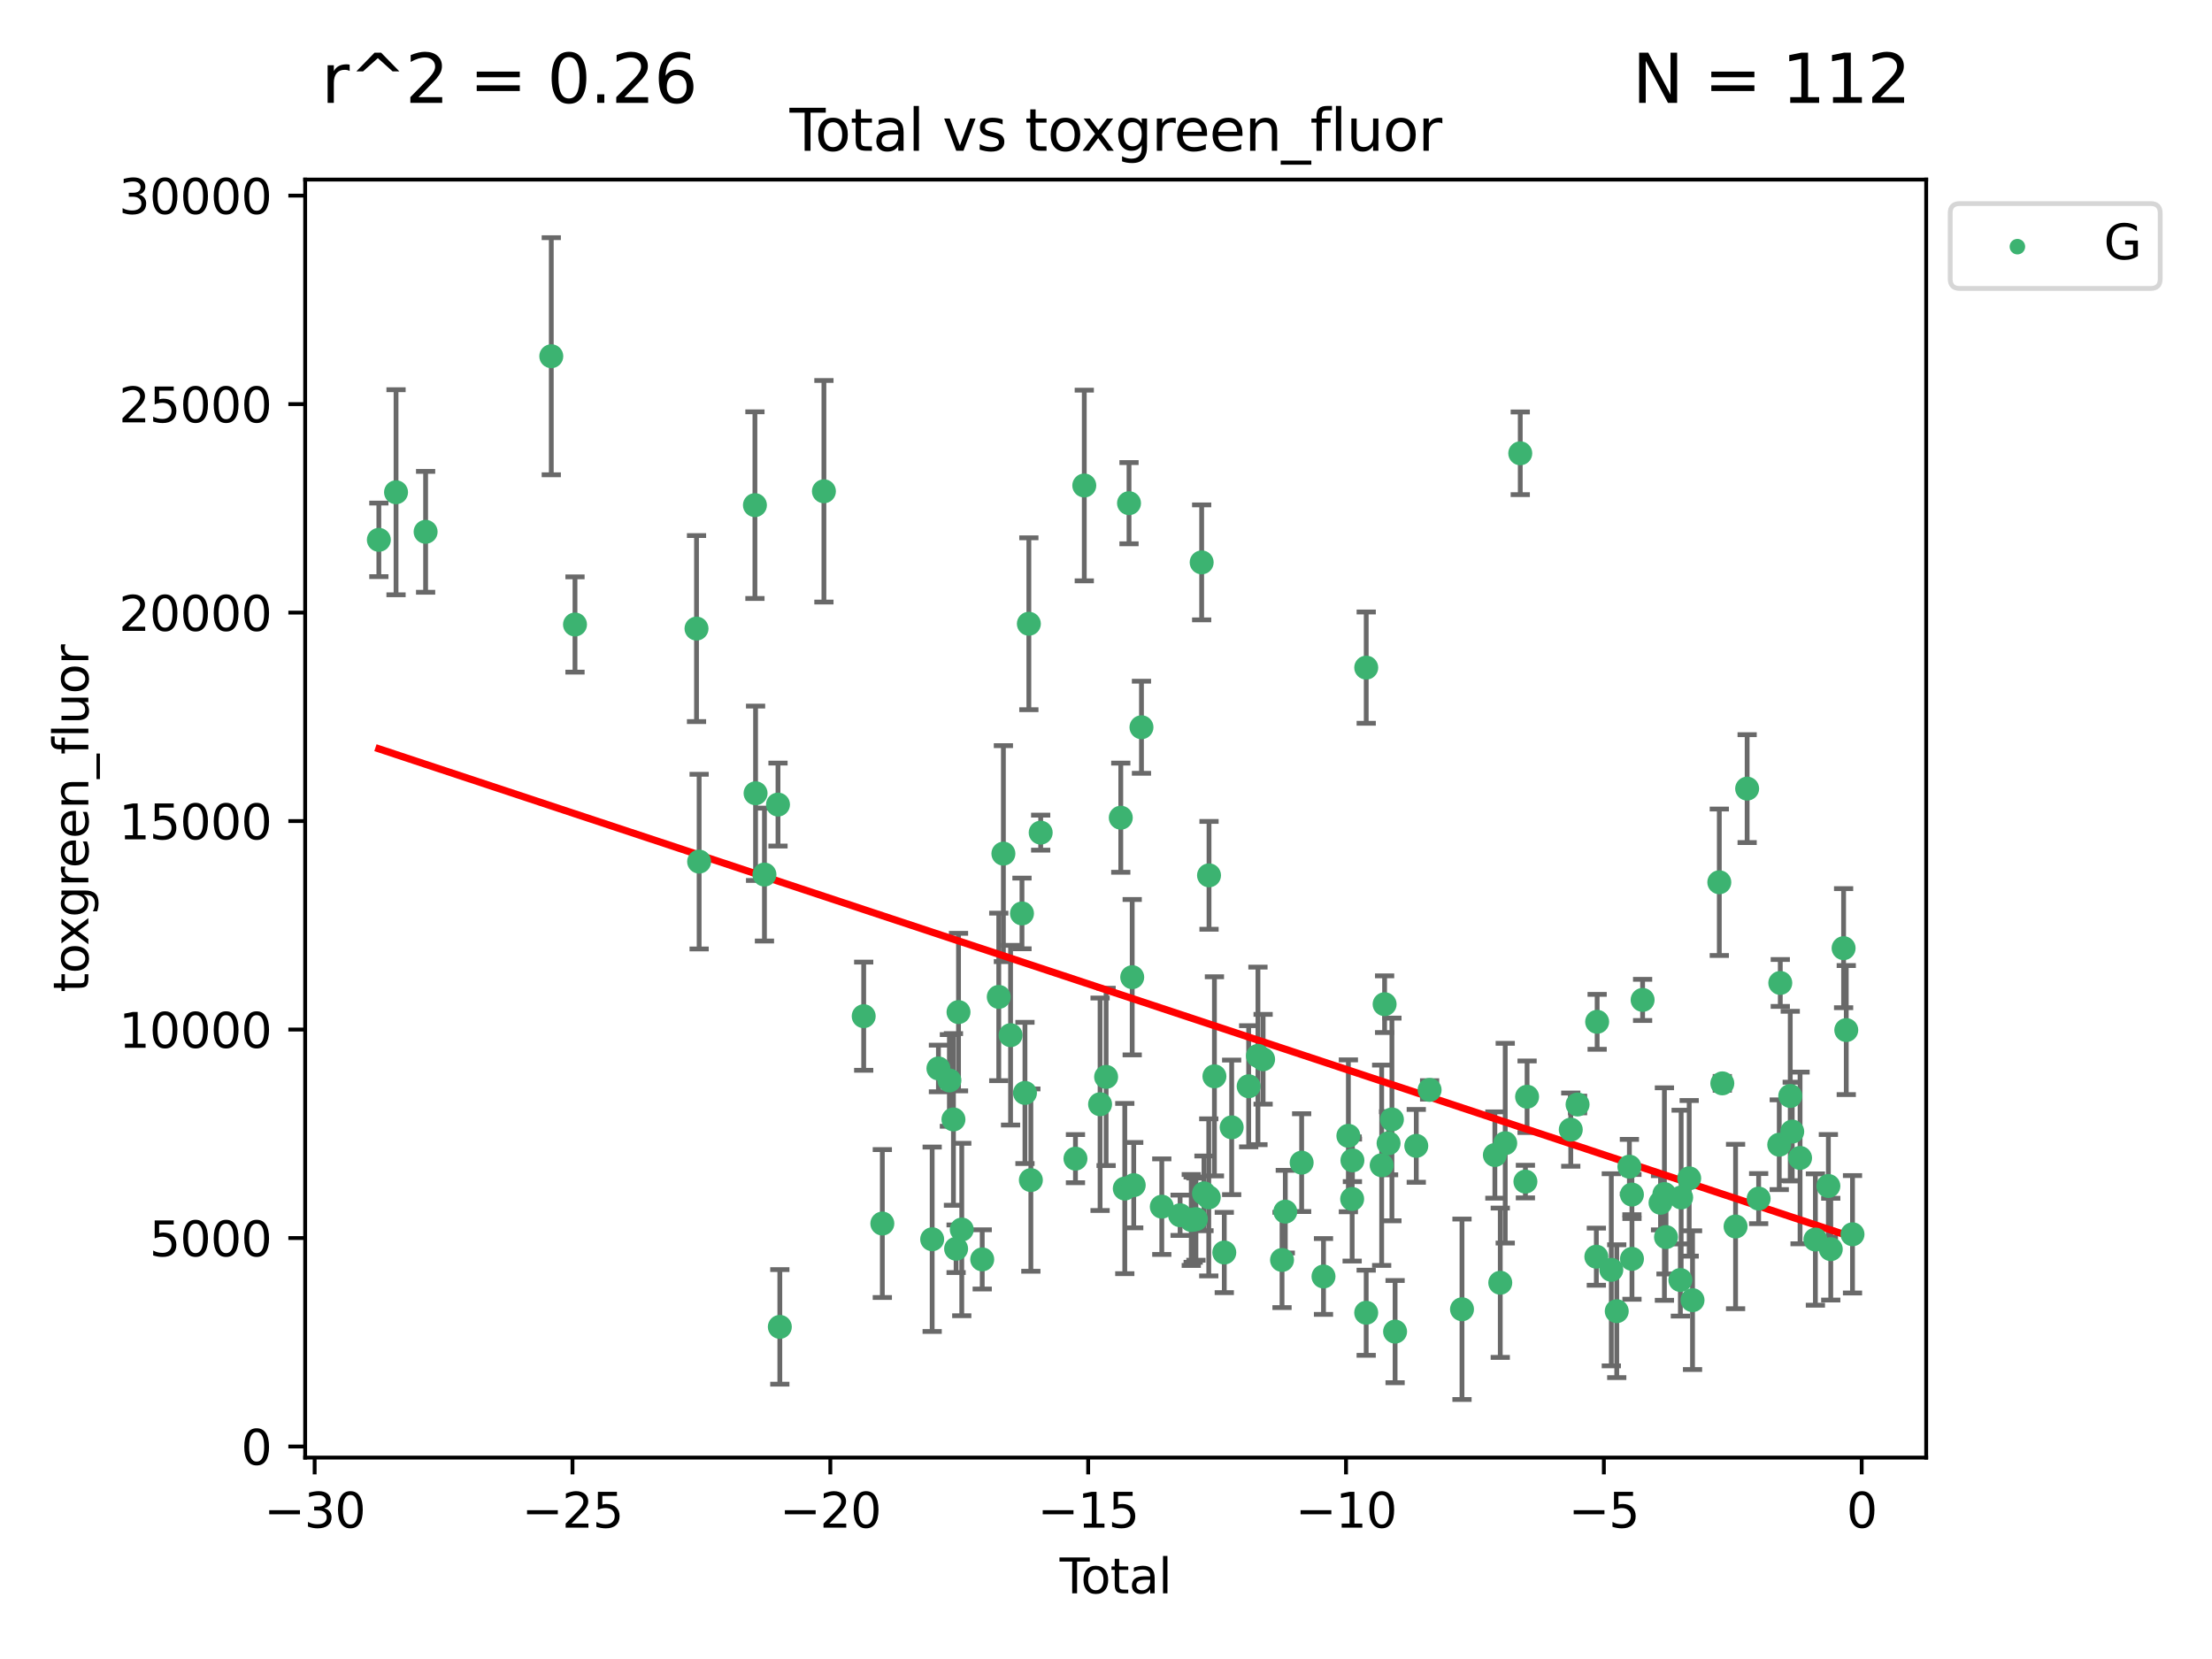 <?xml version="1.0" encoding="utf-8" standalone="no"?>
<!DOCTYPE svg PUBLIC "-//W3C//DTD SVG 1.1//EN"
  "http://www.w3.org/Graphics/SVG/1.1/DTD/svg11.dtd">
<svg xmlns:xlink="http://www.w3.org/1999/xlink" width="460.8pt" height="345.6pt" viewBox="0 0 460.8 345.6" xmlns="http://www.w3.org/2000/svg" version="1.1">
 <defs>
  <style type="text/css">*{stroke-linejoin: round; stroke-linecap: butt}</style>
 </defs>
 <g id="figure_1">
  <g id="patch_1">
   <path d="M 0 345.6 
L 460.8 345.6 
L 460.8 0 
L 0 0 
z
" style="fill: #ffffff"/>
  </g>
  <g id="axes_1">
   <g id="patch_2">
    <path d="M 63.571 303.64 
L 401.26 303.64 
L 401.26 37.411 
L 63.571 37.411 
z
" style="fill: #ffffff"/>
   </g>
   <g id="PathCollection_1">
    <defs>
     <path id="m72fc094b05" d="M 0 1.118 
C 0.297 1.118 0.581 1 0.791 0.791 
C 1 0.581 1.118 0.297 1.118 0 
C 1.118 -0.297 1 -0.581 0.791 -0.791 
C 0.581 -1 0.297 -1.118 0 -1.118 
C -0.297 -1.118 -0.581 -1 -0.791 -0.791 
C -1 -0.581 -1.118 -0.297 -1.118 0 
C -1.118 0.297 -1 0.581 -0.791 0.791 
C -0.581 1 -0.297 1.118 0 1.118 
z
" style="stroke: #3cb371"/>
    </defs>
    <g clip-path="url(#p018c30c6d6)">
     <use xlink:href="#m72fc094b05" x="78.921" y="112.458" style="fill: #3cb371; stroke: #3cb371"/>
     <use xlink:href="#m72fc094b05" x="82.501" y="102.547" style="fill: #3cb371; stroke: #3cb371"/>
     <use xlink:href="#m72fc094b05" x="88.663" y="110.786" style="fill: #3cb371; stroke: #3cb371"/>
     <use xlink:href="#m72fc094b05" x="114.842" y="74.208" style="fill: #3cb371; stroke: #3cb371"/>
     <use xlink:href="#m72fc094b05" x="119.783" y="130.096" style="fill: #3cb371; stroke: #3cb371"/>
     <use xlink:href="#m72fc094b05" x="145.097" y="130.945" style="fill: #3cb371; stroke: #3cb371"/>
     <use xlink:href="#m72fc094b05" x="145.642" y="179.49" style="fill: #3cb371; stroke: #3cb371"/>
     <use xlink:href="#m72fc094b05" x="157.266" y="105.23" style="fill: #3cb371; stroke: #3cb371"/>
     <use xlink:href="#m72fc094b05" x="157.4" y="165.254" style="fill: #3cb371; stroke: #3cb371"/>
     <use xlink:href="#m72fc094b05" x="159.249" y="182.188" style="fill: #3cb371; stroke: #3cb371"/>
     <use xlink:href="#m72fc094b05" x="162.071" y="167.607" style="fill: #3cb371; stroke: #3cb371"/>
     <use xlink:href="#m72fc094b05" x="162.452" y="276.413" style="fill: #3cb371; stroke: #3cb371"/>
     <use xlink:href="#m72fc094b05" x="171.637" y="102.342" style="fill: #3cb371; stroke: #3cb371"/>
     <use xlink:href="#m72fc094b05" x="179.924" y="211.691" style="fill: #3cb371; stroke: #3cb371"/>
     <use xlink:href="#m72fc094b05" x="183.806" y="254.885" style="fill: #3cb371; stroke: #3cb371"/>
     <use xlink:href="#m72fc094b05" x="194.189" y="258.16" style="fill: #3cb371; stroke: #3cb371"/>
     <use xlink:href="#m72fc094b05" x="195.492" y="222.58" style="fill: #3cb371; stroke: #3cb371"/>
     <use xlink:href="#m72fc094b05" x="197.779" y="225.076" style="fill: #3cb371; stroke: #3cb371"/>
     <use xlink:href="#m72fc094b05" x="198.621" y="233.197" style="fill: #3cb371; stroke: #3cb371"/>
     <use xlink:href="#m72fc094b05" x="199.174" y="260.138" style="fill: #3cb371; stroke: #3cb371"/>
     <use xlink:href="#m72fc094b05" x="199.676" y="210.836" style="fill: #3cb371; stroke: #3cb371"/>
     <use xlink:href="#m72fc094b05" x="200.353" y="256.133" style="fill: #3cb371; stroke: #3cb371"/>
     <use xlink:href="#m72fc094b05" x="204.615" y="262.355" style="fill: #3cb371; stroke: #3cb371"/>
     <use xlink:href="#m72fc094b05" x="208.062" y="207.673" style="fill: #3cb371; stroke: #3cb371"/>
     <use xlink:href="#m72fc094b05" x="209.026" y="177.826" style="fill: #3cb371; stroke: #3cb371"/>
     <use xlink:href="#m72fc094b05" x="210.52" y="215.648" style="fill: #3cb371; stroke: #3cb371"/>
     <use xlink:href="#m72fc094b05" x="212.897" y="190.286" style="fill: #3cb371; stroke: #3cb371"/>
     <use xlink:href="#m72fc094b05" x="213.519" y="227.679" style="fill: #3cb371; stroke: #3cb371"/>
     <use xlink:href="#m72fc094b05" x="214.331" y="129.939" style="fill: #3cb371; stroke: #3cb371"/>
     <use xlink:href="#m72fc094b05" x="214.747" y="245.833" style="fill: #3cb371; stroke: #3cb371"/>
     <use xlink:href="#m72fc094b05" x="216.794" y="173.452" style="fill: #3cb371; stroke: #3cb371"/>
     <use xlink:href="#m72fc094b05" x="224.039" y="241.366" style="fill: #3cb371; stroke: #3cb371"/>
     <use xlink:href="#m72fc094b05" x="225.875" y="101.138" style="fill: #3cb371; stroke: #3cb371"/>
     <use xlink:href="#m72fc094b05" x="229.166" y="230.034" style="fill: #3cb371; stroke: #3cb371"/>
     <use xlink:href="#m72fc094b05" x="230.424" y="224.338" style="fill: #3cb371; stroke: #3cb371"/>
     <use xlink:href="#m72fc094b05" x="233.479" y="170.342" style="fill: #3cb371; stroke: #3cb371"/>
     <use xlink:href="#m72fc094b05" x="234.314" y="247.595" style="fill: #3cb371; stroke: #3cb371"/>
     <use xlink:href="#m72fc094b05" x="235.195" y="104.822" style="fill: #3cb371; stroke: #3cb371"/>
     <use xlink:href="#m72fc094b05" x="235.86" y="203.567" style="fill: #3cb371; stroke: #3cb371"/>
     <use xlink:href="#m72fc094b05" x="236.176" y="246.891" style="fill: #3cb371; stroke: #3cb371"/>
     <use xlink:href="#m72fc094b05" x="237.789" y="151.499" style="fill: #3cb371; stroke: #3cb371"/>
     <use xlink:href="#m72fc094b05" x="242.023" y="251.371" style="fill: #3cb371; stroke: #3cb371"/>
     <use xlink:href="#m72fc094b05" x="245.836" y="253.158" style="fill: #3cb371; stroke: #3cb371"/>
     <use xlink:href="#m72fc094b05" x="248.164" y="254.144" style="fill: #3cb371; stroke: #3cb371"/>
     <use xlink:href="#m72fc094b05" x="248.559" y="254.078" style="fill: #3cb371; stroke: #3cb371"/>
     <use xlink:href="#m72fc094b05" x="249.134" y="253.966" style="fill: #3cb371; stroke: #3cb371"/>
     <use xlink:href="#m72fc094b05" x="250.329" y="117.154" style="fill: #3cb371; stroke: #3cb371"/>
     <use xlink:href="#m72fc094b05" x="250.812" y="248.597" style="fill: #3cb371; stroke: #3cb371"/>
     <use xlink:href="#m72fc094b05" x="251.809" y="249.435" style="fill: #3cb371; stroke: #3cb371"/>
     <use xlink:href="#m72fc094b05" x="251.862" y="182.351" style="fill: #3cb371; stroke: #3cb371"/>
     <use xlink:href="#m72fc094b05" x="252.988" y="224.22" style="fill: #3cb371; stroke: #3cb371"/>
     <use xlink:href="#m72fc094b05" x="255.042" y="260.922" style="fill: #3cb371; stroke: #3cb371"/>
     <use xlink:href="#m72fc094b05" x="256.58" y="234.845" style="fill: #3cb371; stroke: #3cb371"/>
     <use xlink:href="#m72fc094b05" x="260.123" y="226.288" style="fill: #3cb371; stroke: #3cb371"/>
     <use xlink:href="#m72fc094b05" x="262.054" y="219.956" style="fill: #3cb371; stroke: #3cb371"/>
     <use xlink:href="#m72fc094b05" x="263.129" y="220.66" style="fill: #3cb371; stroke: #3cb371"/>
     <use xlink:href="#m72fc094b05" x="267.071" y="262.473" style="fill: #3cb371; stroke: #3cb371"/>
     <use xlink:href="#m72fc094b05" x="267.752" y="252.406" style="fill: #3cb371; stroke: #3cb371"/>
     <use xlink:href="#m72fc094b05" x="271.157" y="242.198" style="fill: #3cb371; stroke: #3cb371"/>
     <use xlink:href="#m72fc094b05" x="275.709" y="265.915" style="fill: #3cb371; stroke: #3cb371"/>
     <use xlink:href="#m72fc094b05" x="280.892" y="236.613" style="fill: #3cb371; stroke: #3cb371"/>
     <use xlink:href="#m72fc094b05" x="281.678" y="249.77" style="fill: #3cb371; stroke: #3cb371"/>
     <use xlink:href="#m72fc094b05" x="281.733" y="241.728" style="fill: #3cb371; stroke: #3cb371"/>
     <use xlink:href="#m72fc094b05" x="284.604" y="273.469" style="fill: #3cb371; stroke: #3cb371"/>
     <use xlink:href="#m72fc094b05" x="284.61" y="139.078" style="fill: #3cb371; stroke: #3cb371"/>
     <use xlink:href="#m72fc094b05" x="287.827" y="242.746" style="fill: #3cb371; stroke: #3cb371"/>
     <use xlink:href="#m72fc094b05" x="288.44" y="209.192" style="fill: #3cb371; stroke: #3cb371"/>
     <use xlink:href="#m72fc094b05" x="289.268" y="238.161" style="fill: #3cb371; stroke: #3cb371"/>
     <use xlink:href="#m72fc094b05" x="289.962" y="233.201" style="fill: #3cb371; stroke: #3cb371"/>
     <use xlink:href="#m72fc094b05" x="290.624" y="277.398" style="fill: #3cb371; stroke: #3cb371"/>
     <use xlink:href="#m72fc094b05" x="295.037" y="238.706" style="fill: #3cb371; stroke: #3cb371"/>
     <use xlink:href="#m72fc094b05" x="297.813" y="227.045" style="fill: #3cb371; stroke: #3cb371"/>
     <use xlink:href="#m72fc094b05" x="304.561" y="272.743" style="fill: #3cb371; stroke: #3cb371"/>
     <use xlink:href="#m72fc094b05" x="311.409" y="240.612" style="fill: #3cb371; stroke: #3cb371"/>
     <use xlink:href="#m72fc094b05" x="312.533" y="267.219" style="fill: #3cb371; stroke: #3cb371"/>
     <use xlink:href="#m72fc094b05" x="313.568" y="238.148" style="fill: #3cb371; stroke: #3cb371"/>
     <use xlink:href="#m72fc094b05" x="316.698" y="94.432" style="fill: #3cb371; stroke: #3cb371"/>
     <use xlink:href="#m72fc094b05" x="317.771" y="246.148" style="fill: #3cb371; stroke: #3cb371"/>
     <use xlink:href="#m72fc094b05" x="318.12" y="228.467" style="fill: #3cb371; stroke: #3cb371"/>
     <use xlink:href="#m72fc094b05" x="327.219" y="235.325" style="fill: #3cb371; stroke: #3cb371"/>
     <use xlink:href="#m72fc094b05" x="328.636" y="230.083" style="fill: #3cb371; stroke: #3cb371"/>
     <use xlink:href="#m72fc094b05" x="332.548" y="261.792" style="fill: #3cb371; stroke: #3cb371"/>
     <use xlink:href="#m72fc094b05" x="332.715" y="212.862" style="fill: #3cb371; stroke: #3cb371"/>
     <use xlink:href="#m72fc094b05" x="335.666" y="264.527" style="fill: #3cb371; stroke: #3cb371"/>
     <use xlink:href="#m72fc094b05" x="336.797" y="273.145" style="fill: #3cb371; stroke: #3cb371"/>
     <use xlink:href="#m72fc094b05" x="339.431" y="243.04" style="fill: #3cb371; stroke: #3cb371"/>
     <use xlink:href="#m72fc094b05" x="339.958" y="248.851" style="fill: #3cb371; stroke: #3cb371"/>
     <use xlink:href="#m72fc094b05" x="339.97" y="262.246" style="fill: #3cb371; stroke: #3cb371"/>
     <use xlink:href="#m72fc094b05" x="342.186" y="208.298" style="fill: #3cb371; stroke: #3cb371"/>
     <use xlink:href="#m72fc094b05" x="345.92" y="250.561" style="fill: #3cb371; stroke: #3cb371"/>
     <use xlink:href="#m72fc094b05" x="346.728" y="248.741" style="fill: #3cb371; stroke: #3cb371"/>
     <use xlink:href="#m72fc094b05" x="347.062" y="257.711" style="fill: #3cb371; stroke: #3cb371"/>
     <use xlink:href="#m72fc094b05" x="350.053" y="266.645" style="fill: #3cb371; stroke: #3cb371"/>
     <use xlink:href="#m72fc094b05" x="350.216" y="249.454" style="fill: #3cb371; stroke: #3cb371"/>
     <use xlink:href="#m72fc094b05" x="351.891" y="245.466" style="fill: #3cb371; stroke: #3cb371"/>
     <use xlink:href="#m72fc094b05" x="352.586" y="270.848" style="fill: #3cb371; stroke: #3cb371"/>
     <use xlink:href="#m72fc094b05" x="358.164" y="183.792" style="fill: #3cb371; stroke: #3cb371"/>
     <use xlink:href="#m72fc094b05" x="358.79" y="225.684" style="fill: #3cb371; stroke: #3cb371"/>
     <use xlink:href="#m72fc094b05" x="361.551" y="255.503" style="fill: #3cb371; stroke: #3cb371"/>
     <use xlink:href="#m72fc094b05" x="363.962" y="164.284" style="fill: #3cb371; stroke: #3cb371"/>
     <use xlink:href="#m72fc094b05" x="366.359" y="249.691" style="fill: #3cb371; stroke: #3cb371"/>
     <use xlink:href="#m72fc094b05" x="370.651" y="238.465" style="fill: #3cb371; stroke: #3cb371"/>
     <use xlink:href="#m72fc094b05" x="370.866" y="204.766" style="fill: #3cb371; stroke: #3cb371"/>
     <use xlink:href="#m72fc094b05" x="372.942" y="228.311" style="fill: #3cb371; stroke: #3cb371"/>
     <use xlink:href="#m72fc094b05" x="373.355" y="235.728" style="fill: #3cb371; stroke: #3cb371"/>
     <use xlink:href="#m72fc094b05" x="374.987" y="241.221" style="fill: #3cb371; stroke: #3cb371"/>
     <use xlink:href="#m72fc094b05" x="378.181" y="258.219" style="fill: #3cb371; stroke: #3cb371"/>
     <use xlink:href="#m72fc094b05" x="380.883" y="247.062" style="fill: #3cb371; stroke: #3cb371"/>
     <use xlink:href="#m72fc094b05" x="381.382" y="260.221" style="fill: #3cb371; stroke: #3cb371"/>
     <use xlink:href="#m72fc094b05" x="384.056" y="197.522" style="fill: #3cb371; stroke: #3cb371"/>
     <use xlink:href="#m72fc094b05" x="384.612" y="214.584" style="fill: #3cb371; stroke: #3cb371"/>
     <use xlink:href="#m72fc094b05" x="385.911" y="257.123" style="fill: #3cb371; stroke: #3cb371"/>
    </g>
   </g>
   <g id="matplotlib.axis_1">
    <g id="xtick_1">
     <g id="line2d_1">
      <defs>
       <path id="m544827f1fa" d="M 0 0 
L 0 3.5 
" style="stroke: #000000; stroke-width: 0.8"/>
      </defs>
      <g>
       <use xlink:href="#m544827f1fa" x="65.547" y="303.64" style="stroke: #000000; stroke-width: 0.8"/>
      </g>
     </g>
     <g id="text_1">
      <!-- −30 -->
      <g transform="translate(54.995 318.238)scale(0.1 -0.1)">
       <defs>
        <path id="DejaVuSans-2212" d="M 678 2272 
L 4684 2272 
L 4684 1741 
L 678 1741 
L 678 2272 
z
" transform="scale(0.016)"/>
        <path id="DejaVuSans-33" d="M 2597 2516 
Q 3050 2419 3304 2112 
Q 3559 1806 3559 1356 
Q 3559 666 3084 287 
Q 2609 -91 1734 -91 
Q 1441 -91 1130 -33 
Q 819 25 488 141 
L 488 750 
Q 750 597 1062 519 
Q 1375 441 1716 441 
Q 2309 441 2620 675 
Q 2931 909 2931 1356 
Q 2931 1769 2642 2001 
Q 2353 2234 1838 2234 
L 1294 2234 
L 1294 2753 
L 1863 2753 
Q 2328 2753 2575 2939 
Q 2822 3125 2822 3475 
Q 2822 3834 2567 4026 
Q 2313 4219 1838 4219 
Q 1578 4219 1281 4162 
Q 984 4106 628 3988 
L 628 4550 
Q 988 4650 1302 4700 
Q 1616 4750 1894 4750 
Q 2613 4750 3031 4423 
Q 3450 4097 3450 3541 
Q 3450 3153 3228 2886 
Q 3006 2619 2597 2516 
z
" transform="scale(0.016)"/>
        <path id="DejaVuSans-30" d="M 2034 4250 
Q 1547 4250 1301 3770 
Q 1056 3291 1056 2328 
Q 1056 1369 1301 889 
Q 1547 409 2034 409 
Q 2525 409 2770 889 
Q 3016 1369 3016 2328 
Q 3016 3291 2770 3770 
Q 2525 4250 2034 4250 
z
M 2034 4750 
Q 2819 4750 3233 4129 
Q 3647 3509 3647 2328 
Q 3647 1150 3233 529 
Q 2819 -91 2034 -91 
Q 1250 -91 836 529 
Q 422 1150 422 2328 
Q 422 3509 836 4129 
Q 1250 4750 2034 4750 
z
" transform="scale(0.016)"/>
       </defs>
       <use xlink:href="#DejaVuSans-2212"/>
       <use xlink:href="#DejaVuSans-33" x="83.789"/>
       <use xlink:href="#DejaVuSans-30" x="147.412"/>
      </g>
     </g>
    </g>
    <g id="xtick_2">
     <g id="line2d_2">
      <g>
       <use xlink:href="#m544827f1fa" x="119.26" y="303.64" style="stroke: #000000; stroke-width: 0.8"/>
      </g>
     </g>
     <g id="text_2">
      <!-- −25 -->
      <g transform="translate(108.708 318.238)scale(0.1 -0.1)">
       <defs>
        <path id="DejaVuSans-32" d="M 1228 531 
L 3431 531 
L 3431 0 
L 469 0 
L 469 531 
Q 828 903 1448 1529 
Q 2069 2156 2228 2338 
Q 2531 2678 2651 2914 
Q 2772 3150 2772 3378 
Q 2772 3750 2511 3984 
Q 2250 4219 1831 4219 
Q 1534 4219 1204 4116 
Q 875 4013 500 3803 
L 500 4441 
Q 881 4594 1212 4672 
Q 1544 4750 1819 4750 
Q 2544 4750 2975 4387 
Q 3406 4025 3406 3419 
Q 3406 3131 3298 2873 
Q 3191 2616 2906 2266 
Q 2828 2175 2409 1742 
Q 1991 1309 1228 531 
z
" transform="scale(0.016)"/>
        <path id="DejaVuSans-35" d="M 691 4666 
L 3169 4666 
L 3169 4134 
L 1269 4134 
L 1269 2991 
Q 1406 3038 1543 3061 
Q 1681 3084 1819 3084 
Q 2600 3084 3056 2656 
Q 3513 2228 3513 1497 
Q 3513 744 3044 326 
Q 2575 -91 1722 -91 
Q 1428 -91 1123 -41 
Q 819 9 494 109 
L 494 744 
Q 775 591 1075 516 
Q 1375 441 1709 441 
Q 2250 441 2565 725 
Q 2881 1009 2881 1497 
Q 2881 1984 2565 2268 
Q 2250 2553 1709 2553 
Q 1456 2553 1204 2497 
Q 953 2441 691 2322 
L 691 4666 
z
" transform="scale(0.016)"/>
       </defs>
       <use xlink:href="#DejaVuSans-2212"/>
       <use xlink:href="#DejaVuSans-32" x="83.789"/>
       <use xlink:href="#DejaVuSans-35" x="147.412"/>
      </g>
     </g>
    </g>
    <g id="xtick_3">
     <g id="line2d_3">
      <g>
       <use xlink:href="#m544827f1fa" x="172.973" y="303.64" style="stroke: #000000; stroke-width: 0.8"/>
      </g>
     </g>
     <g id="text_3">
      <!-- −20 -->
      <g transform="translate(162.421 318.238)scale(0.1 -0.1)">
       <use xlink:href="#DejaVuSans-2212"/>
       <use xlink:href="#DejaVuSans-32" x="83.789"/>
       <use xlink:href="#DejaVuSans-30" x="147.412"/>
      </g>
     </g>
    </g>
    <g id="xtick_4">
     <g id="line2d_4">
      <g>
       <use xlink:href="#m544827f1fa" x="226.686" y="303.64" style="stroke: #000000; stroke-width: 0.8"/>
      </g>
     </g>
     <g id="text_4">
      <!-- −15 -->
      <g transform="translate(216.134 318.238)scale(0.1 -0.1)">
       <defs>
        <path id="DejaVuSans-31" d="M 794 531 
L 1825 531 
L 1825 4091 
L 703 3866 
L 703 4441 
L 1819 4666 
L 2450 4666 
L 2450 531 
L 3481 531 
L 3481 0 
L 794 0 
L 794 531 
z
" transform="scale(0.016)"/>
       </defs>
       <use xlink:href="#DejaVuSans-2212"/>
       <use xlink:href="#DejaVuSans-31" x="83.789"/>
       <use xlink:href="#DejaVuSans-35" x="147.412"/>
      </g>
     </g>
    </g>
    <g id="xtick_5">
     <g id="line2d_5">
      <g>
       <use xlink:href="#m544827f1fa" x="280.4" y="303.64" style="stroke: #000000; stroke-width: 0.8"/>
      </g>
     </g>
     <g id="text_5">
      <!-- −10 -->
      <g transform="translate(269.847 318.238)scale(0.1 -0.1)">
       <use xlink:href="#DejaVuSans-2212"/>
       <use xlink:href="#DejaVuSans-31" x="83.789"/>
       <use xlink:href="#DejaVuSans-30" x="147.412"/>
      </g>
     </g>
    </g>
    <g id="xtick_6">
     <g id="line2d_6">
      <g>
       <use xlink:href="#m544827f1fa" x="334.113" y="303.64" style="stroke: #000000; stroke-width: 0.8"/>
      </g>
     </g>
     <g id="text_6">
      <!-- −5 -->
      <g transform="translate(326.741 318.238)scale(0.1 -0.1)">
       <use xlink:href="#DejaVuSans-2212"/>
       <use xlink:href="#DejaVuSans-35" x="83.789"/>
      </g>
     </g>
    </g>
    <g id="xtick_7">
     <g id="line2d_7">
      <g>
       <use xlink:href="#m544827f1fa" x="387.826" y="303.64" style="stroke: #000000; stroke-width: 0.8"/>
      </g>
     </g>
     <g id="text_7">
      <!-- 0 -->
      <g transform="translate(384.644 318.238)scale(0.1 -0.1)">
       <use xlink:href="#DejaVuSans-30"/>
      </g>
     </g>
    </g>
    <g id="text_8">
     <!-- Total -->
     <g transform="translate(220.739 331.917)scale(0.1 -0.1)">
      <defs>
       <path id="DejaVuSans-54" d="M -19 4666 
L 3928 4666 
L 3928 4134 
L 2272 4134 
L 2272 0 
L 1638 0 
L 1638 4134 
L -19 4134 
L -19 4666 
z
" transform="scale(0.016)"/>
       <path id="DejaVuSans-6f" d="M 1959 3097 
Q 1497 3097 1228 2736 
Q 959 2375 959 1747 
Q 959 1119 1226 758 
Q 1494 397 1959 397 
Q 2419 397 2687 759 
Q 2956 1122 2956 1747 
Q 2956 2369 2687 2733 
Q 2419 3097 1959 3097 
z
M 1959 3584 
Q 2709 3584 3137 3096 
Q 3566 2609 3566 1747 
Q 3566 888 3137 398 
Q 2709 -91 1959 -91 
Q 1206 -91 779 398 
Q 353 888 353 1747 
Q 353 2609 779 3096 
Q 1206 3584 1959 3584 
z
" transform="scale(0.016)"/>
       <path id="DejaVuSans-74" d="M 1172 4494 
L 1172 3500 
L 2356 3500 
L 2356 3053 
L 1172 3053 
L 1172 1153 
Q 1172 725 1289 603 
Q 1406 481 1766 481 
L 2356 481 
L 2356 0 
L 1766 0 
Q 1100 0 847 248 
Q 594 497 594 1153 
L 594 3053 
L 172 3053 
L 172 3500 
L 594 3500 
L 594 4494 
L 1172 4494 
z
" transform="scale(0.016)"/>
       <path id="DejaVuSans-61" d="M 2194 1759 
Q 1497 1759 1228 1600 
Q 959 1441 959 1056 
Q 959 750 1161 570 
Q 1363 391 1709 391 
Q 2188 391 2477 730 
Q 2766 1069 2766 1631 
L 2766 1759 
L 2194 1759 
z
M 3341 1997 
L 3341 0 
L 2766 0 
L 2766 531 
Q 2569 213 2275 61 
Q 1981 -91 1556 -91 
Q 1019 -91 701 211 
Q 384 513 384 1019 
Q 384 1609 779 1909 
Q 1175 2209 1959 2209 
L 2766 2209 
L 2766 2266 
Q 2766 2663 2505 2880 
Q 2244 3097 1772 3097 
Q 1472 3097 1187 3025 
Q 903 2953 641 2809 
L 641 3341 
Q 956 3463 1253 3523 
Q 1550 3584 1831 3584 
Q 2591 3584 2966 3190 
Q 3341 2797 3341 1997 
z
" transform="scale(0.016)"/>
       <path id="DejaVuSans-6c" d="M 603 4863 
L 1178 4863 
L 1178 0 
L 603 0 
L 603 4863 
z
" transform="scale(0.016)"/>
      </defs>
      <use xlink:href="#DejaVuSans-54"/>
      <use xlink:href="#DejaVuSans-6f" x="44.084"/>
      <use xlink:href="#DejaVuSans-74" x="105.266"/>
      <use xlink:href="#DejaVuSans-61" x="144.475"/>
      <use xlink:href="#DejaVuSans-6c" x="205.754"/>
     </g>
    </g>
   </g>
   <g id="matplotlib.axis_2">
    <g id="ytick_1">
     <g id="line2d_8">
      <defs>
       <path id="md74bb2918f" d="M 0 0 
L -3.5 0 
" style="stroke: #000000; stroke-width: 0.8"/>
      </defs>
      <g>
       <use xlink:href="#md74bb2918f" x="63.571" y="301.335" style="stroke: #000000; stroke-width: 0.8"/>
      </g>
     </g>
     <g id="text_9">
      <!-- 0 -->
      <g transform="translate(50.209 305.134)scale(0.1 -0.1)">
       <use xlink:href="#DejaVuSans-30"/>
      </g>
     </g>
    </g>
    <g id="ytick_2">
     <g id="line2d_9">
      <g>
       <use xlink:href="#md74bb2918f" x="63.571" y="257.905" style="stroke: #000000; stroke-width: 0.8"/>
      </g>
     </g>
     <g id="text_10">
      <!-- 5000 -->
      <g transform="translate(31.121 261.704)scale(0.1 -0.1)">
       <use xlink:href="#DejaVuSans-35"/>
       <use xlink:href="#DejaVuSans-30" x="63.623"/>
       <use xlink:href="#DejaVuSans-30" x="127.246"/>
       <use xlink:href="#DejaVuSans-30" x="190.869"/>
      </g>
     </g>
    </g>
    <g id="ytick_3">
     <g id="line2d_10">
      <g>
       <use xlink:href="#md74bb2918f" x="63.571" y="214.475" style="stroke: #000000; stroke-width: 0.8"/>
      </g>
     </g>
     <g id="text_11">
      <!-- 10000 -->
      <g transform="translate(24.759 218.275)scale(0.1 -0.1)">
       <use xlink:href="#DejaVuSans-31"/>
       <use xlink:href="#DejaVuSans-30" x="63.623"/>
       <use xlink:href="#DejaVuSans-30" x="127.246"/>
       <use xlink:href="#DejaVuSans-30" x="190.869"/>
       <use xlink:href="#DejaVuSans-30" x="254.492"/>
      </g>
     </g>
    </g>
    <g id="ytick_4">
     <g id="line2d_11">
      <g>
       <use xlink:href="#md74bb2918f" x="63.571" y="171.046" style="stroke: #000000; stroke-width: 0.8"/>
      </g>
     </g>
     <g id="text_12">
      <!-- 15000 -->
      <g transform="translate(24.759 174.845)scale(0.1 -0.1)">
       <use xlink:href="#DejaVuSans-31"/>
       <use xlink:href="#DejaVuSans-35" x="63.623"/>
       <use xlink:href="#DejaVuSans-30" x="127.246"/>
       <use xlink:href="#DejaVuSans-30" x="190.869"/>
       <use xlink:href="#DejaVuSans-30" x="254.492"/>
      </g>
     </g>
    </g>
    <g id="ytick_5">
     <g id="line2d_12">
      <g>
       <use xlink:href="#md74bb2918f" x="63.571" y="127.616" style="stroke: #000000; stroke-width: 0.8"/>
      </g>
     </g>
     <g id="text_13">
      <!-- 20000 -->
      <g transform="translate(24.759 131.415)scale(0.1 -0.1)">
       <use xlink:href="#DejaVuSans-32"/>
       <use xlink:href="#DejaVuSans-30" x="63.623"/>
       <use xlink:href="#DejaVuSans-30" x="127.246"/>
       <use xlink:href="#DejaVuSans-30" x="190.869"/>
       <use xlink:href="#DejaVuSans-30" x="254.492"/>
      </g>
     </g>
    </g>
    <g id="ytick_6">
     <g id="line2d_13">
      <g>
       <use xlink:href="#md74bb2918f" x="63.571" y="84.186" style="stroke: #000000; stroke-width: 0.8"/>
      </g>
     </g>
     <g id="text_14">
      <!-- 25000 -->
      <g transform="translate(24.759 87.985)scale(0.1 -0.1)">
       <use xlink:href="#DejaVuSans-32"/>
       <use xlink:href="#DejaVuSans-35" x="63.623"/>
       <use xlink:href="#DejaVuSans-30" x="127.246"/>
       <use xlink:href="#DejaVuSans-30" x="190.869"/>
       <use xlink:href="#DejaVuSans-30" x="254.492"/>
      </g>
     </g>
    </g>
    <g id="ytick_7">
     <g id="line2d_14">
      <g>
       <use xlink:href="#md74bb2918f" x="63.571" y="40.757" style="stroke: #000000; stroke-width: 0.8"/>
      </g>
     </g>
     <g id="text_15">
      <!-- 30000 -->
      <g transform="translate(24.759 44.556)scale(0.1 -0.1)">
       <use xlink:href="#DejaVuSans-33"/>
       <use xlink:href="#DejaVuSans-30" x="63.623"/>
       <use xlink:href="#DejaVuSans-30" x="127.246"/>
       <use xlink:href="#DejaVuSans-30" x="190.869"/>
       <use xlink:href="#DejaVuSans-30" x="254.492"/>
      </g>
     </g>
    </g>
    <g id="text_16">
     <!-- toxgreen_fluor -->
     <g transform="translate(18.401 206.72)rotate(-90)scale(0.1 -0.1)">
      <defs>
       <path id="DejaVuSans-78" d="M 3513 3500 
L 2247 1797 
L 3578 0 
L 2900 0 
L 1881 1375 
L 863 0 
L 184 0 
L 1544 1831 
L 300 3500 
L 978 3500 
L 1906 2253 
L 2834 3500 
L 3513 3500 
z
" transform="scale(0.016)"/>
       <path id="DejaVuSans-67" d="M 2906 1791 
Q 2906 2416 2648 2759 
Q 2391 3103 1925 3103 
Q 1463 3103 1205 2759 
Q 947 2416 947 1791 
Q 947 1169 1205 825 
Q 1463 481 1925 481 
Q 2391 481 2648 825 
Q 2906 1169 2906 1791 
z
M 3481 434 
Q 3481 -459 3084 -895 
Q 2688 -1331 1869 -1331 
Q 1566 -1331 1297 -1286 
Q 1028 -1241 775 -1147 
L 775 -588 
Q 1028 -725 1275 -790 
Q 1522 -856 1778 -856 
Q 2344 -856 2625 -561 
Q 2906 -266 2906 331 
L 2906 616 
Q 2728 306 2450 153 
Q 2172 0 1784 0 
Q 1141 0 747 490 
Q 353 981 353 1791 
Q 353 2603 747 3093 
Q 1141 3584 1784 3584 
Q 2172 3584 2450 3431 
Q 2728 3278 2906 2969 
L 2906 3500 
L 3481 3500 
L 3481 434 
z
" transform="scale(0.016)"/>
       <path id="DejaVuSans-72" d="M 2631 2963 
Q 2534 3019 2420 3045 
Q 2306 3072 2169 3072 
Q 1681 3072 1420 2755 
Q 1159 2438 1159 1844 
L 1159 0 
L 581 0 
L 581 3500 
L 1159 3500 
L 1159 2956 
Q 1341 3275 1631 3429 
Q 1922 3584 2338 3584 
Q 2397 3584 2469 3576 
Q 2541 3569 2628 3553 
L 2631 2963 
z
" transform="scale(0.016)"/>
       <path id="DejaVuSans-65" d="M 3597 1894 
L 3597 1613 
L 953 1613 
Q 991 1019 1311 708 
Q 1631 397 2203 397 
Q 2534 397 2845 478 
Q 3156 559 3463 722 
L 3463 178 
Q 3153 47 2828 -22 
Q 2503 -91 2169 -91 
Q 1331 -91 842 396 
Q 353 884 353 1716 
Q 353 2575 817 3079 
Q 1281 3584 2069 3584 
Q 2775 3584 3186 3129 
Q 3597 2675 3597 1894 
z
M 3022 2063 
Q 3016 2534 2758 2815 
Q 2500 3097 2075 3097 
Q 1594 3097 1305 2825 
Q 1016 2553 972 2059 
L 3022 2063 
z
" transform="scale(0.016)"/>
       <path id="DejaVuSans-6e" d="M 3513 2113 
L 3513 0 
L 2938 0 
L 2938 2094 
Q 2938 2591 2744 2837 
Q 2550 3084 2163 3084 
Q 1697 3084 1428 2787 
Q 1159 2491 1159 1978 
L 1159 0 
L 581 0 
L 581 3500 
L 1159 3500 
L 1159 2956 
Q 1366 3272 1645 3428 
Q 1925 3584 2291 3584 
Q 2894 3584 3203 3211 
Q 3513 2838 3513 2113 
z
" transform="scale(0.016)"/>
       <path id="DejaVuSans-5f" d="M 3263 -1063 
L 3263 -1509 
L -63 -1509 
L -63 -1063 
L 3263 -1063 
z
" transform="scale(0.016)"/>
       <path id="DejaVuSans-66" d="M 2375 4863 
L 2375 4384 
L 1825 4384 
Q 1516 4384 1395 4259 
Q 1275 4134 1275 3809 
L 1275 3500 
L 2222 3500 
L 2222 3053 
L 1275 3053 
L 1275 0 
L 697 0 
L 697 3053 
L 147 3053 
L 147 3500 
L 697 3500 
L 697 3744 
Q 697 4328 969 4595 
Q 1241 4863 1831 4863 
L 2375 4863 
z
" transform="scale(0.016)"/>
       <path id="DejaVuSans-75" d="M 544 1381 
L 544 3500 
L 1119 3500 
L 1119 1403 
Q 1119 906 1312 657 
Q 1506 409 1894 409 
Q 2359 409 2629 706 
Q 2900 1003 2900 1516 
L 2900 3500 
L 3475 3500 
L 3475 0 
L 2900 0 
L 2900 538 
Q 2691 219 2414 64 
Q 2138 -91 1772 -91 
Q 1169 -91 856 284 
Q 544 659 544 1381 
z
M 1991 3584 
L 1991 3584 
z
" transform="scale(0.016)"/>
      </defs>
      <use xlink:href="#DejaVuSans-74"/>
      <use xlink:href="#DejaVuSans-6f" x="39.209"/>
      <use xlink:href="#DejaVuSans-78" x="97.266"/>
      <use xlink:href="#DejaVuSans-67" x="156.445"/>
      <use xlink:href="#DejaVuSans-72" x="219.922"/>
      <use xlink:href="#DejaVuSans-65" x="258.785"/>
      <use xlink:href="#DejaVuSans-65" x="320.309"/>
      <use xlink:href="#DejaVuSans-6e" x="381.832"/>
      <use xlink:href="#DejaVuSans-5f" x="445.211"/>
      <use xlink:href="#DejaVuSans-66" x="495.211"/>
      <use xlink:href="#DejaVuSans-6c" x="530.416"/>
      <use xlink:href="#DejaVuSans-75" x="558.199"/>
      <use xlink:href="#DejaVuSans-6f" x="621.578"/>
      <use xlink:href="#DejaVuSans-72" x="682.76"/>
     </g>
    </g>
   </g>
   <g id="LineCollection_1">
    <path d="M 78.921 120.122 
L 78.921 104.795 
" clip-path="url(#p018c30c6d6)" style="fill: none; stroke: #696969"/>
    <path d="M 82.501 123.906 
L 82.501 81.188 
" clip-path="url(#p018c30c6d6)" style="fill: none; stroke: #696969"/>
    <path d="M 88.663 123.376 
L 88.663 98.196 
" clip-path="url(#p018c30c6d6)" style="fill: none; stroke: #696969"/>
    <path d="M 114.842 98.904 
L 114.842 49.513 
" clip-path="url(#p018c30c6d6)" style="fill: none; stroke: #696969"/>
    <path d="M 119.783 140.018 
L 119.783 120.174 
" clip-path="url(#p018c30c6d6)" style="fill: none; stroke: #696969"/>
    <path d="M 145.097 150.319 
L 145.097 111.571 
" clip-path="url(#p018c30c6d6)" style="fill: none; stroke: #696969"/>
    <path d="M 145.642 197.686 
L 145.642 161.295 
" clip-path="url(#p018c30c6d6)" style="fill: none; stroke: #696969"/>
    <path d="M 157.266 124.674 
L 157.266 85.787 
" clip-path="url(#p018c30c6d6)" style="fill: none; stroke: #696969"/>
    <path d="M 157.4 183.416 
L 157.4 147.092 
" clip-path="url(#p018c30c6d6)" style="fill: none; stroke: #696969"/>
    <path d="M 159.249 196.031 
L 159.249 168.345 
" clip-path="url(#p018c30c6d6)" style="fill: none; stroke: #696969"/>
    <path d="M 162.071 176.248 
L 162.071 158.966 
" clip-path="url(#p018c30c6d6)" style="fill: none; stroke: #696969"/>
    <path d="M 162.452 288.346 
L 162.452 264.481 
" clip-path="url(#p018c30c6d6)" style="fill: none; stroke: #696969"/>
    <path d="M 171.637 125.416 
L 171.637 79.267 
" clip-path="url(#p018c30c6d6)" style="fill: none; stroke: #696969"/>
    <path d="M 179.924 222.962 
L 179.924 200.42 
" clip-path="url(#p018c30c6d6)" style="fill: none; stroke: #696969"/>
    <path d="M 183.806 270.29 
L 183.806 239.479 
" clip-path="url(#p018c30c6d6)" style="fill: none; stroke: #696969"/>
    <path d="M 194.189 277.367 
L 194.189 238.952 
" clip-path="url(#p018c30c6d6)" style="fill: none; stroke: #696969"/>
    <path d="M 195.492 227.432 
L 195.492 217.728 
" clip-path="url(#p018c30c6d6)" style="fill: none; stroke: #696969"/>
    <path d="M 197.779 234.625 
L 197.779 215.527 
" clip-path="url(#p018c30c6d6)" style="fill: none; stroke: #696969"/>
    <path d="M 198.621 251.079 
L 198.621 215.315 
" clip-path="url(#p018c30c6d6)" style="fill: none; stroke: #696969"/>
    <path d="M 199.174 265.096 
L 199.174 255.18 
" clip-path="url(#p018c30c6d6)" style="fill: none; stroke: #696969"/>
    <path d="M 199.676 227.244 
L 199.676 194.427 
" clip-path="url(#p018c30c6d6)" style="fill: none; stroke: #696969"/>
    <path d="M 200.353 274.091 
L 200.353 238.175 
" clip-path="url(#p018c30c6d6)" style="fill: none; stroke: #696969"/>
    <path d="M 204.615 268.526 
L 204.615 256.183 
" clip-path="url(#p018c30c6d6)" style="fill: none; stroke: #696969"/>
    <path d="M 208.062 225.121 
L 208.062 190.225 
" clip-path="url(#p018c30c6d6)" style="fill: none; stroke: #696969"/>
    <path d="M 209.026 200.32 
L 209.026 155.333 
" clip-path="url(#p018c30c6d6)" style="fill: none; stroke: #696969"/>
    <path d="M 210.52 234.359 
L 210.52 196.937 
" clip-path="url(#p018c30c6d6)" style="fill: none; stroke: #696969"/>
    <path d="M 212.897 197.645 
L 212.897 182.926 
" clip-path="url(#p018c30c6d6)" style="fill: none; stroke: #696969"/>
    <path d="M 213.519 242.387 
L 213.519 212.971 
" clip-path="url(#p018c30c6d6)" style="fill: none; stroke: #696969"/>
    <path d="M 214.331 147.844 
L 214.331 112.033 
" clip-path="url(#p018c30c6d6)" style="fill: none; stroke: #696969"/>
    <path d="M 214.747 264.821 
L 214.747 226.845 
" clip-path="url(#p018c30c6d6)" style="fill: none; stroke: #696969"/>
    <path d="M 216.794 177.097 
L 216.794 169.808 
" clip-path="url(#p018c30c6d6)" style="fill: none; stroke: #696969"/>
    <path d="M 224.039 246.382 
L 224.039 236.35 
" clip-path="url(#p018c30c6d6)" style="fill: none; stroke: #696969"/>
    <path d="M 225.875 120.998 
L 225.875 81.278 
" clip-path="url(#p018c30c6d6)" style="fill: none; stroke: #696969"/>
    <path d="M 229.166 252.165 
L 229.166 207.904 
" clip-path="url(#p018c30c6d6)" style="fill: none; stroke: #696969"/>
    <path d="M 230.424 242.813 
L 230.424 205.864 
" clip-path="url(#p018c30c6d6)" style="fill: none; stroke: #696969"/>
    <path d="M 233.479 181.711 
L 233.479 158.972 
" clip-path="url(#p018c30c6d6)" style="fill: none; stroke: #696969"/>
    <path d="M 234.314 265.327 
L 234.314 229.862 
" clip-path="url(#p018c30c6d6)" style="fill: none; stroke: #696969"/>
    <path d="M 235.195 113.281 
L 235.195 96.363 
" clip-path="url(#p018c30c6d6)" style="fill: none; stroke: #696969"/>
    <path d="M 235.86 219.755 
L 235.86 187.379 
" clip-path="url(#p018c30c6d6)" style="fill: none; stroke: #696969"/>
    <path d="M 236.176 255.783 
L 236.176 237.999 
" clip-path="url(#p018c30c6d6)" style="fill: none; stroke: #696969"/>
    <path d="M 237.789 161.09 
L 237.789 141.908 
" clip-path="url(#p018c30c6d6)" style="fill: none; stroke: #696969"/>
    <path d="M 242.023 261.325 
L 242.023 241.418 
" clip-path="url(#p018c30c6d6)" style="fill: none; stroke: #696969"/>
    <path d="M 245.836 257.359 
L 245.836 248.958 
" clip-path="url(#p018c30c6d6)" style="fill: none; stroke: #696969"/>
    <path d="M 248.164 263.613 
L 248.164 244.675 
" clip-path="url(#p018c30c6d6)" style="fill: none; stroke: #696969"/>
    <path d="M 248.559 262.958 
L 248.559 245.199 
" clip-path="url(#p018c30c6d6)" style="fill: none; stroke: #696969"/>
    <path d="M 249.134 262.529 
L 249.134 245.404 
" clip-path="url(#p018c30c6d6)" style="fill: none; stroke: #696969"/>
    <path d="M 250.329 129.126 
L 250.329 105.182 
" clip-path="url(#p018c30c6d6)" style="fill: none; stroke: #696969"/>
    <path d="M 250.812 256.377 
L 250.812 240.818 
" clip-path="url(#p018c30c6d6)" style="fill: none; stroke: #696969"/>
    <path d="M 251.809 265.798 
L 251.809 233.072 
" clip-path="url(#p018c30c6d6)" style="fill: none; stroke: #696969"/>
    <path d="M 251.862 193.583 
L 251.862 171.119 
" clip-path="url(#p018c30c6d6)" style="fill: none; stroke: #696969"/>
    <path d="M 252.988 244.963 
L 252.988 203.477 
" clip-path="url(#p018c30c6d6)" style="fill: none; stroke: #696969"/>
    <path d="M 255.042 269.281 
L 255.042 252.563 
" clip-path="url(#p018c30c6d6)" style="fill: none; stroke: #696969"/>
    <path d="M 256.58 248.859 
L 256.58 220.831 
" clip-path="url(#p018c30c6d6)" style="fill: none; stroke: #696969"/>
    <path d="M 260.123 238.906 
L 260.123 213.67 
" clip-path="url(#p018c30c6d6)" style="fill: none; stroke: #696969"/>
    <path d="M 262.054 238.448 
L 262.054 201.464 
" clip-path="url(#p018c30c6d6)" style="fill: none; stroke: #696969"/>
    <path d="M 263.129 230.012 
L 263.129 211.309 
" clip-path="url(#p018c30c6d6)" style="fill: none; stroke: #696969"/>
    <path d="M 267.071 272.395 
L 267.071 252.552 
" clip-path="url(#p018c30c6d6)" style="fill: none; stroke: #696969"/>
    <path d="M 267.752 261.014 
L 267.752 243.798 
" clip-path="url(#p018c30c6d6)" style="fill: none; stroke: #696969"/>
    <path d="M 271.157 252.385 
L 271.157 232.01 
" clip-path="url(#p018c30c6d6)" style="fill: none; stroke: #696969"/>
    <path d="M 275.709 273.809 
L 275.709 258.021 
" clip-path="url(#p018c30c6d6)" style="fill: none; stroke: #696969"/>
    <path d="M 280.892 252.434 
L 280.892 220.792 
" clip-path="url(#p018c30c6d6)" style="fill: none; stroke: #696969"/>
    <path d="M 281.678 262.702 
L 281.678 236.837 
" clip-path="url(#p018c30c6d6)" style="fill: none; stroke: #696969"/>
    <path d="M 281.733 246.154 
L 281.733 237.302 
" clip-path="url(#p018c30c6d6)" style="fill: none; stroke: #696969"/>
    <path d="M 284.604 282.334 
L 284.604 264.605 
" clip-path="url(#p018c30c6d6)" style="fill: none; stroke: #696969"/>
    <path d="M 284.61 150.67 
L 284.61 127.487 
" clip-path="url(#p018c30c6d6)" style="fill: none; stroke: #696969"/>
    <path d="M 287.827 263.611 
L 287.827 221.882 
" clip-path="url(#p018c30c6d6)" style="fill: none; stroke: #696969"/>
    <path d="M 288.44 215.095 
L 288.44 203.288 
" clip-path="url(#p018c30c6d6)" style="fill: none; stroke: #696969"/>
    <path d="M 289.268 244.73 
L 289.268 231.591 
" clip-path="url(#p018c30c6d6)" style="fill: none; stroke: #696969"/>
    <path d="M 289.962 254.312 
L 289.962 212.089 
" clip-path="url(#p018c30c6d6)" style="fill: none; stroke: #696969"/>
    <path d="M 290.624 288.044 
L 290.624 266.751 
" clip-path="url(#p018c30c6d6)" style="fill: none; stroke: #696969"/>
    <path d="M 295.037 246.29 
L 295.037 231.121 
" clip-path="url(#p018c30c6d6)" style="fill: none; stroke: #696969"/>
    <path d="M 297.813 228.967 
L 297.813 225.123 
" clip-path="url(#p018c30c6d6)" style="fill: none; stroke: #696969"/>
    <path d="M 304.561 291.539 
L 304.561 253.947 
" clip-path="url(#p018c30c6d6)" style="fill: none; stroke: #696969"/>
    <path d="M 311.409 249.6 
L 311.409 231.624 
" clip-path="url(#p018c30c6d6)" style="fill: none; stroke: #696969"/>
    <path d="M 312.533 282.773 
L 312.533 251.666 
" clip-path="url(#p018c30c6d6)" style="fill: none; stroke: #696969"/>
    <path d="M 313.568 258.952 
L 313.568 217.345 
" clip-path="url(#p018c30c6d6)" style="fill: none; stroke: #696969"/>
    <path d="M 316.698 103.045 
L 316.698 85.818 
" clip-path="url(#p018c30c6d6)" style="fill: none; stroke: #696969"/>
    <path d="M 317.771 249.544 
L 317.771 242.751 
" clip-path="url(#p018c30c6d6)" style="fill: none; stroke: #696969"/>
    <path d="M 318.12 235.916 
L 318.12 221.019 
" clip-path="url(#p018c30c6d6)" style="fill: none; stroke: #696969"/>
    <path d="M 327.219 242.952 
L 327.219 227.697 
" clip-path="url(#p018c30c6d6)" style="fill: none; stroke: #696969"/>
    <path d="M 328.636 231.824 
L 328.636 228.342 
" clip-path="url(#p018c30c6d6)" style="fill: none; stroke: #696969"/>
    <path d="M 332.548 267.739 
L 332.548 255.845 
" clip-path="url(#p018c30c6d6)" style="fill: none; stroke: #696969"/>
    <path d="M 332.715 218.582 
L 332.715 207.142 
" clip-path="url(#p018c30c6d6)" style="fill: none; stroke: #696969"/>
    <path d="M 335.666 284.538 
L 335.666 244.516 
" clip-path="url(#p018c30c6d6)" style="fill: none; stroke: #696969"/>
    <path d="M 336.797 286.978 
L 336.797 259.311 
" clip-path="url(#p018c30c6d6)" style="fill: none; stroke: #696969"/>
    <path d="M 339.431 248.728 
L 339.431 237.353 
" clip-path="url(#p018c30c6d6)" style="fill: none; stroke: #696969"/>
    <path d="M 339.958 253.038 
L 339.958 244.665 
" clip-path="url(#p018c30c6d6)" style="fill: none; stroke: #696969"/>
    <path d="M 339.97 270.657 
L 339.97 253.834 
" clip-path="url(#p018c30c6d6)" style="fill: none; stroke: #696969"/>
    <path d="M 342.186 212.589 
L 342.186 204.008 
" clip-path="url(#p018c30c6d6)" style="fill: none; stroke: #696969"/>
    <path d="M 345.92 256.206 
L 345.92 244.917 
" clip-path="url(#p018c30c6d6)" style="fill: none; stroke: #696969"/>
    <path d="M 346.728 270.876 
L 346.728 226.606 
" clip-path="url(#p018c30c6d6)" style="fill: none; stroke: #696969"/>
    <path d="M 347.062 265.392 
L 347.062 250.03 
" clip-path="url(#p018c30c6d6)" style="fill: none; stroke: #696969"/>
    <path d="M 350.053 274.161 
L 350.053 259.129 
" clip-path="url(#p018c30c6d6)" style="fill: none; stroke: #696969"/>
    <path d="M 350.216 267.629 
L 350.216 231.279 
" clip-path="url(#p018c30c6d6)" style="fill: none; stroke: #696969"/>
    <path d="M 351.891 261.673 
L 351.891 229.259 
" clip-path="url(#p018c30c6d6)" style="fill: none; stroke: #696969"/>
    <path d="M 352.586 285.299 
L 352.586 256.398 
" clip-path="url(#p018c30c6d6)" style="fill: none; stroke: #696969"/>
    <path d="M 358.164 199.045 
L 358.164 168.54 
" clip-path="url(#p018c30c6d6)" style="fill: none; stroke: #696969"/>
    <path d="M 358.79 227.125 
L 358.79 224.243 
" clip-path="url(#p018c30c6d6)" style="fill: none; stroke: #696969"/>
    <path d="M 361.551 272.624 
L 361.551 238.382 
" clip-path="url(#p018c30c6d6)" style="fill: none; stroke: #696969"/>
    <path d="M 363.962 175.52 
L 363.962 153.047 
" clip-path="url(#p018c30c6d6)" style="fill: none; stroke: #696969"/>
    <path d="M 366.359 254.905 
L 366.359 244.477 
" clip-path="url(#p018c30c6d6)" style="fill: none; stroke: #696969"/>
    <path d="M 370.651 247.811 
L 370.651 229.119 
" clip-path="url(#p018c30c6d6)" style="fill: none; stroke: #696969"/>
    <path d="M 370.866 209.649 
L 370.866 199.884 
" clip-path="url(#p018c30c6d6)" style="fill: none; stroke: #696969"/>
    <path d="M 372.942 245.954 
L 372.942 210.668 
" clip-path="url(#p018c30c6d6)" style="fill: none; stroke: #696969"/>
    <path d="M 373.355 246.008 
L 373.355 225.448 
" clip-path="url(#p018c30c6d6)" style="fill: none; stroke: #696969"/>
    <path d="M 374.987 259.105 
L 374.987 223.337 
" clip-path="url(#p018c30c6d6)" style="fill: none; stroke: #696969"/>
    <path d="M 378.181 271.898 
L 378.181 244.54 
" clip-path="url(#p018c30c6d6)" style="fill: none; stroke: #696969"/>
    <path d="M 380.883 257.785 
L 380.883 236.339 
" clip-path="url(#p018c30c6d6)" style="fill: none; stroke: #696969"/>
    <path d="M 381.382 270.818 
L 381.382 249.624 
" clip-path="url(#p018c30c6d6)" style="fill: none; stroke: #696969"/>
    <path d="M 384.056 209.925 
L 384.056 185.119 
" clip-path="url(#p018c30c6d6)" style="fill: none; stroke: #696969"/>
    <path d="M 384.612 228.025 
L 384.612 201.143 
" clip-path="url(#p018c30c6d6)" style="fill: none; stroke: #696969"/>
    <path d="M 385.911 269.354 
L 385.911 244.892 
" clip-path="url(#p018c30c6d6)" style="fill: none; stroke: #696969"/>
   </g>
   <g id="line2d_15">
    <defs>
     <path id="mec61d1fd09" d="M 2 0 
L -2 -0 
" style="stroke: #696969"/>
    </defs>
    <g clip-path="url(#p018c30c6d6)">
     <use xlink:href="#mec61d1fd09" x="78.921" y="120.122" style="fill: #696969; stroke: #696969"/>
     <use xlink:href="#mec61d1fd09" x="82.501" y="123.906" style="fill: #696969; stroke: #696969"/>
     <use xlink:href="#mec61d1fd09" x="88.663" y="123.376" style="fill: #696969; stroke: #696969"/>
     <use xlink:href="#mec61d1fd09" x="114.842" y="98.904" style="fill: #696969; stroke: #696969"/>
     <use xlink:href="#mec61d1fd09" x="119.783" y="140.018" style="fill: #696969; stroke: #696969"/>
     <use xlink:href="#mec61d1fd09" x="145.097" y="150.319" style="fill: #696969; stroke: #696969"/>
     <use xlink:href="#mec61d1fd09" x="145.642" y="197.686" style="fill: #696969; stroke: #696969"/>
     <use xlink:href="#mec61d1fd09" x="157.266" y="124.674" style="fill: #696969; stroke: #696969"/>
     <use xlink:href="#mec61d1fd09" x="157.4" y="183.416" style="fill: #696969; stroke: #696969"/>
     <use xlink:href="#mec61d1fd09" x="159.249" y="196.031" style="fill: #696969; stroke: #696969"/>
     <use xlink:href="#mec61d1fd09" x="162.071" y="176.248" style="fill: #696969; stroke: #696969"/>
     <use xlink:href="#mec61d1fd09" x="162.452" y="288.346" style="fill: #696969; stroke: #696969"/>
     <use xlink:href="#mec61d1fd09" x="171.637" y="125.416" style="fill: #696969; stroke: #696969"/>
     <use xlink:href="#mec61d1fd09" x="179.924" y="222.962" style="fill: #696969; stroke: #696969"/>
     <use xlink:href="#mec61d1fd09" x="183.806" y="270.29" style="fill: #696969; stroke: #696969"/>
     <use xlink:href="#mec61d1fd09" x="194.189" y="277.367" style="fill: #696969; stroke: #696969"/>
     <use xlink:href="#mec61d1fd09" x="195.492" y="227.432" style="fill: #696969; stroke: #696969"/>
     <use xlink:href="#mec61d1fd09" x="197.779" y="234.625" style="fill: #696969; stroke: #696969"/>
     <use xlink:href="#mec61d1fd09" x="198.621" y="251.079" style="fill: #696969; stroke: #696969"/>
     <use xlink:href="#mec61d1fd09" x="199.174" y="265.096" style="fill: #696969; stroke: #696969"/>
     <use xlink:href="#mec61d1fd09" x="199.676" y="227.244" style="fill: #696969; stroke: #696969"/>
     <use xlink:href="#mec61d1fd09" x="200.353" y="274.091" style="fill: #696969; stroke: #696969"/>
     <use xlink:href="#mec61d1fd09" x="204.615" y="268.526" style="fill: #696969; stroke: #696969"/>
     <use xlink:href="#mec61d1fd09" x="208.062" y="225.121" style="fill: #696969; stroke: #696969"/>
     <use xlink:href="#mec61d1fd09" x="209.026" y="200.32" style="fill: #696969; stroke: #696969"/>
     <use xlink:href="#mec61d1fd09" x="210.52" y="234.359" style="fill: #696969; stroke: #696969"/>
     <use xlink:href="#mec61d1fd09" x="212.897" y="197.645" style="fill: #696969; stroke: #696969"/>
     <use xlink:href="#mec61d1fd09" x="213.519" y="242.387" style="fill: #696969; stroke: #696969"/>
     <use xlink:href="#mec61d1fd09" x="214.331" y="147.844" style="fill: #696969; stroke: #696969"/>
     <use xlink:href="#mec61d1fd09" x="214.747" y="264.821" style="fill: #696969; stroke: #696969"/>
     <use xlink:href="#mec61d1fd09" x="216.794" y="177.097" style="fill: #696969; stroke: #696969"/>
     <use xlink:href="#mec61d1fd09" x="224.039" y="246.382" style="fill: #696969; stroke: #696969"/>
     <use xlink:href="#mec61d1fd09" x="225.875" y="120.998" style="fill: #696969; stroke: #696969"/>
     <use xlink:href="#mec61d1fd09" x="229.166" y="252.165" style="fill: #696969; stroke: #696969"/>
     <use xlink:href="#mec61d1fd09" x="230.424" y="242.813" style="fill: #696969; stroke: #696969"/>
     <use xlink:href="#mec61d1fd09" x="233.479" y="181.711" style="fill: #696969; stroke: #696969"/>
     <use xlink:href="#mec61d1fd09" x="234.314" y="265.327" style="fill: #696969; stroke: #696969"/>
     <use xlink:href="#mec61d1fd09" x="235.195" y="113.281" style="fill: #696969; stroke: #696969"/>
     <use xlink:href="#mec61d1fd09" x="235.86" y="219.755" style="fill: #696969; stroke: #696969"/>
     <use xlink:href="#mec61d1fd09" x="236.176" y="255.783" style="fill: #696969; stroke: #696969"/>
     <use xlink:href="#mec61d1fd09" x="237.789" y="161.09" style="fill: #696969; stroke: #696969"/>
     <use xlink:href="#mec61d1fd09" x="242.023" y="261.325" style="fill: #696969; stroke: #696969"/>
     <use xlink:href="#mec61d1fd09" x="245.836" y="257.359" style="fill: #696969; stroke: #696969"/>
     <use xlink:href="#mec61d1fd09" x="248.164" y="263.613" style="fill: #696969; stroke: #696969"/>
     <use xlink:href="#mec61d1fd09" x="248.559" y="262.958" style="fill: #696969; stroke: #696969"/>
     <use xlink:href="#mec61d1fd09" x="249.134" y="262.529" style="fill: #696969; stroke: #696969"/>
     <use xlink:href="#mec61d1fd09" x="250.329" y="129.126" style="fill: #696969; stroke: #696969"/>
     <use xlink:href="#mec61d1fd09" x="250.812" y="256.377" style="fill: #696969; stroke: #696969"/>
     <use xlink:href="#mec61d1fd09" x="251.809" y="265.798" style="fill: #696969; stroke: #696969"/>
     <use xlink:href="#mec61d1fd09" x="251.862" y="193.583" style="fill: #696969; stroke: #696969"/>
     <use xlink:href="#mec61d1fd09" x="252.988" y="244.963" style="fill: #696969; stroke: #696969"/>
     <use xlink:href="#mec61d1fd09" x="255.042" y="269.281" style="fill: #696969; stroke: #696969"/>
     <use xlink:href="#mec61d1fd09" x="256.58" y="248.859" style="fill: #696969; stroke: #696969"/>
     <use xlink:href="#mec61d1fd09" x="260.123" y="238.906" style="fill: #696969; stroke: #696969"/>
     <use xlink:href="#mec61d1fd09" x="262.054" y="238.448" style="fill: #696969; stroke: #696969"/>
     <use xlink:href="#mec61d1fd09" x="263.129" y="230.012" style="fill: #696969; stroke: #696969"/>
     <use xlink:href="#mec61d1fd09" x="267.071" y="272.395" style="fill: #696969; stroke: #696969"/>
     <use xlink:href="#mec61d1fd09" x="267.752" y="261.014" style="fill: #696969; stroke: #696969"/>
     <use xlink:href="#mec61d1fd09" x="271.157" y="252.385" style="fill: #696969; stroke: #696969"/>
     <use xlink:href="#mec61d1fd09" x="275.709" y="273.809" style="fill: #696969; stroke: #696969"/>
     <use xlink:href="#mec61d1fd09" x="280.892" y="252.434" style="fill: #696969; stroke: #696969"/>
     <use xlink:href="#mec61d1fd09" x="281.678" y="262.702" style="fill: #696969; stroke: #696969"/>
     <use xlink:href="#mec61d1fd09" x="281.733" y="246.154" style="fill: #696969; stroke: #696969"/>
     <use xlink:href="#mec61d1fd09" x="284.604" y="282.334" style="fill: #696969; stroke: #696969"/>
     <use xlink:href="#mec61d1fd09" x="284.61" y="150.67" style="fill: #696969; stroke: #696969"/>
     <use xlink:href="#mec61d1fd09" x="287.827" y="263.611" style="fill: #696969; stroke: #696969"/>
     <use xlink:href="#mec61d1fd09" x="288.44" y="215.095" style="fill: #696969; stroke: #696969"/>
     <use xlink:href="#mec61d1fd09" x="289.268" y="244.73" style="fill: #696969; stroke: #696969"/>
     <use xlink:href="#mec61d1fd09" x="289.962" y="254.312" style="fill: #696969; stroke: #696969"/>
     <use xlink:href="#mec61d1fd09" x="290.624" y="288.044" style="fill: #696969; stroke: #696969"/>
     <use xlink:href="#mec61d1fd09" x="295.037" y="246.29" style="fill: #696969; stroke: #696969"/>
     <use xlink:href="#mec61d1fd09" x="297.813" y="228.967" style="fill: #696969; stroke: #696969"/>
     <use xlink:href="#mec61d1fd09" x="304.561" y="291.539" style="fill: #696969; stroke: #696969"/>
     <use xlink:href="#mec61d1fd09" x="311.409" y="249.6" style="fill: #696969; stroke: #696969"/>
     <use xlink:href="#mec61d1fd09" x="312.533" y="282.773" style="fill: #696969; stroke: #696969"/>
     <use xlink:href="#mec61d1fd09" x="313.568" y="258.952" style="fill: #696969; stroke: #696969"/>
     <use xlink:href="#mec61d1fd09" x="316.698" y="103.045" style="fill: #696969; stroke: #696969"/>
     <use xlink:href="#mec61d1fd09" x="317.771" y="249.544" style="fill: #696969; stroke: #696969"/>
     <use xlink:href="#mec61d1fd09" x="318.12" y="235.916" style="fill: #696969; stroke: #696969"/>
     <use xlink:href="#mec61d1fd09" x="327.219" y="242.952" style="fill: #696969; stroke: #696969"/>
     <use xlink:href="#mec61d1fd09" x="328.636" y="231.824" style="fill: #696969; stroke: #696969"/>
     <use xlink:href="#mec61d1fd09" x="332.548" y="267.739" style="fill: #696969; stroke: #696969"/>
     <use xlink:href="#mec61d1fd09" x="332.715" y="218.582" style="fill: #696969; stroke: #696969"/>
     <use xlink:href="#mec61d1fd09" x="335.666" y="284.538" style="fill: #696969; stroke: #696969"/>
     <use xlink:href="#mec61d1fd09" x="336.797" y="286.978" style="fill: #696969; stroke: #696969"/>
     <use xlink:href="#mec61d1fd09" x="339.431" y="248.728" style="fill: #696969; stroke: #696969"/>
     <use xlink:href="#mec61d1fd09" x="339.958" y="253.038" style="fill: #696969; stroke: #696969"/>
     <use xlink:href="#mec61d1fd09" x="339.97" y="270.657" style="fill: #696969; stroke: #696969"/>
     <use xlink:href="#mec61d1fd09" x="342.186" y="212.589" style="fill: #696969; stroke: #696969"/>
     <use xlink:href="#mec61d1fd09" x="345.92" y="256.206" style="fill: #696969; stroke: #696969"/>
     <use xlink:href="#mec61d1fd09" x="346.728" y="270.876" style="fill: #696969; stroke: #696969"/>
     <use xlink:href="#mec61d1fd09" x="347.062" y="265.392" style="fill: #696969; stroke: #696969"/>
     <use xlink:href="#mec61d1fd09" x="350.053" y="274.161" style="fill: #696969; stroke: #696969"/>
     <use xlink:href="#mec61d1fd09" x="350.216" y="267.629" style="fill: #696969; stroke: #696969"/>
     <use xlink:href="#mec61d1fd09" x="351.891" y="261.673" style="fill: #696969; stroke: #696969"/>
     <use xlink:href="#mec61d1fd09" x="352.586" y="285.299" style="fill: #696969; stroke: #696969"/>
     <use xlink:href="#mec61d1fd09" x="358.164" y="199.045" style="fill: #696969; stroke: #696969"/>
     <use xlink:href="#mec61d1fd09" x="358.79" y="227.125" style="fill: #696969; stroke: #696969"/>
     <use xlink:href="#mec61d1fd09" x="361.551" y="272.624" style="fill: #696969; stroke: #696969"/>
     <use xlink:href="#mec61d1fd09" x="363.962" y="175.52" style="fill: #696969; stroke: #696969"/>
     <use xlink:href="#mec61d1fd09" x="366.359" y="254.905" style="fill: #696969; stroke: #696969"/>
     <use xlink:href="#mec61d1fd09" x="370.651" y="247.811" style="fill: #696969; stroke: #696969"/>
     <use xlink:href="#mec61d1fd09" x="370.866" y="209.649" style="fill: #696969; stroke: #696969"/>
     <use xlink:href="#mec61d1fd09" x="372.942" y="245.954" style="fill: #696969; stroke: #696969"/>
     <use xlink:href="#mec61d1fd09" x="373.355" y="246.008" style="fill: #696969; stroke: #696969"/>
     <use xlink:href="#mec61d1fd09" x="374.987" y="259.105" style="fill: #696969; stroke: #696969"/>
     <use xlink:href="#mec61d1fd09" x="378.181" y="271.898" style="fill: #696969; stroke: #696969"/>
     <use xlink:href="#mec61d1fd09" x="380.883" y="257.785" style="fill: #696969; stroke: #696969"/>
     <use xlink:href="#mec61d1fd09" x="381.382" y="270.818" style="fill: #696969; stroke: #696969"/>
     <use xlink:href="#mec61d1fd09" x="384.056" y="209.925" style="fill: #696969; stroke: #696969"/>
     <use xlink:href="#mec61d1fd09" x="384.612" y="228.025" style="fill: #696969; stroke: #696969"/>
     <use xlink:href="#mec61d1fd09" x="385.911" y="269.354" style="fill: #696969; stroke: #696969"/>
    </g>
   </g>
   <g id="line2d_16">
    <g clip-path="url(#p018c30c6d6)">
     <use xlink:href="#mec61d1fd09" x="78.921" y="104.795" style="fill: #696969; stroke: #696969"/>
     <use xlink:href="#mec61d1fd09" x="82.501" y="81.188" style="fill: #696969; stroke: #696969"/>
     <use xlink:href="#mec61d1fd09" x="88.663" y="98.196" style="fill: #696969; stroke: #696969"/>
     <use xlink:href="#mec61d1fd09" x="114.842" y="49.513" style="fill: #696969; stroke: #696969"/>
     <use xlink:href="#mec61d1fd09" x="119.783" y="120.174" style="fill: #696969; stroke: #696969"/>
     <use xlink:href="#mec61d1fd09" x="145.097" y="111.571" style="fill: #696969; stroke: #696969"/>
     <use xlink:href="#mec61d1fd09" x="145.642" y="161.295" style="fill: #696969; stroke: #696969"/>
     <use xlink:href="#mec61d1fd09" x="157.266" y="85.787" style="fill: #696969; stroke: #696969"/>
     <use xlink:href="#mec61d1fd09" x="157.4" y="147.092" style="fill: #696969; stroke: #696969"/>
     <use xlink:href="#mec61d1fd09" x="159.249" y="168.345" style="fill: #696969; stroke: #696969"/>
     <use xlink:href="#mec61d1fd09" x="162.071" y="158.966" style="fill: #696969; stroke: #696969"/>
     <use xlink:href="#mec61d1fd09" x="162.452" y="264.481" style="fill: #696969; stroke: #696969"/>
     <use xlink:href="#mec61d1fd09" x="171.637" y="79.267" style="fill: #696969; stroke: #696969"/>
     <use xlink:href="#mec61d1fd09" x="179.924" y="200.42" style="fill: #696969; stroke: #696969"/>
     <use xlink:href="#mec61d1fd09" x="183.806" y="239.479" style="fill: #696969; stroke: #696969"/>
     <use xlink:href="#mec61d1fd09" x="194.189" y="238.952" style="fill: #696969; stroke: #696969"/>
     <use xlink:href="#mec61d1fd09" x="195.492" y="217.728" style="fill: #696969; stroke: #696969"/>
     <use xlink:href="#mec61d1fd09" x="197.779" y="215.527" style="fill: #696969; stroke: #696969"/>
     <use xlink:href="#mec61d1fd09" x="198.621" y="215.315" style="fill: #696969; stroke: #696969"/>
     <use xlink:href="#mec61d1fd09" x="199.174" y="255.18" style="fill: #696969; stroke: #696969"/>
     <use xlink:href="#mec61d1fd09" x="199.676" y="194.427" style="fill: #696969; stroke: #696969"/>
     <use xlink:href="#mec61d1fd09" x="200.353" y="238.175" style="fill: #696969; stroke: #696969"/>
     <use xlink:href="#mec61d1fd09" x="204.615" y="256.183" style="fill: #696969; stroke: #696969"/>
     <use xlink:href="#mec61d1fd09" x="208.062" y="190.225" style="fill: #696969; stroke: #696969"/>
     <use xlink:href="#mec61d1fd09" x="209.026" y="155.333" style="fill: #696969; stroke: #696969"/>
     <use xlink:href="#mec61d1fd09" x="210.52" y="196.937" style="fill: #696969; stroke: #696969"/>
     <use xlink:href="#mec61d1fd09" x="212.897" y="182.926" style="fill: #696969; stroke: #696969"/>
     <use xlink:href="#mec61d1fd09" x="213.519" y="212.971" style="fill: #696969; stroke: #696969"/>
     <use xlink:href="#mec61d1fd09" x="214.331" y="112.033" style="fill: #696969; stroke: #696969"/>
     <use xlink:href="#mec61d1fd09" x="214.747" y="226.845" style="fill: #696969; stroke: #696969"/>
     <use xlink:href="#mec61d1fd09" x="216.794" y="169.808" style="fill: #696969; stroke: #696969"/>
     <use xlink:href="#mec61d1fd09" x="224.039" y="236.35" style="fill: #696969; stroke: #696969"/>
     <use xlink:href="#mec61d1fd09" x="225.875" y="81.278" style="fill: #696969; stroke: #696969"/>
     <use xlink:href="#mec61d1fd09" x="229.166" y="207.904" style="fill: #696969; stroke: #696969"/>
     <use xlink:href="#mec61d1fd09" x="230.424" y="205.864" style="fill: #696969; stroke: #696969"/>
     <use xlink:href="#mec61d1fd09" x="233.479" y="158.972" style="fill: #696969; stroke: #696969"/>
     <use xlink:href="#mec61d1fd09" x="234.314" y="229.862" style="fill: #696969; stroke: #696969"/>
     <use xlink:href="#mec61d1fd09" x="235.195" y="96.363" style="fill: #696969; stroke: #696969"/>
     <use xlink:href="#mec61d1fd09" x="235.86" y="187.379" style="fill: #696969; stroke: #696969"/>
     <use xlink:href="#mec61d1fd09" x="236.176" y="237.999" style="fill: #696969; stroke: #696969"/>
     <use xlink:href="#mec61d1fd09" x="237.789" y="141.908" style="fill: #696969; stroke: #696969"/>
     <use xlink:href="#mec61d1fd09" x="242.023" y="241.418" style="fill: #696969; stroke: #696969"/>
     <use xlink:href="#mec61d1fd09" x="245.836" y="248.958" style="fill: #696969; stroke: #696969"/>
     <use xlink:href="#mec61d1fd09" x="248.164" y="244.675" style="fill: #696969; stroke: #696969"/>
     <use xlink:href="#mec61d1fd09" x="248.559" y="245.199" style="fill: #696969; stroke: #696969"/>
     <use xlink:href="#mec61d1fd09" x="249.134" y="245.404" style="fill: #696969; stroke: #696969"/>
     <use xlink:href="#mec61d1fd09" x="250.329" y="105.182" style="fill: #696969; stroke: #696969"/>
     <use xlink:href="#mec61d1fd09" x="250.812" y="240.818" style="fill: #696969; stroke: #696969"/>
     <use xlink:href="#mec61d1fd09" x="251.809" y="233.072" style="fill: #696969; stroke: #696969"/>
     <use xlink:href="#mec61d1fd09" x="251.862" y="171.119" style="fill: #696969; stroke: #696969"/>
     <use xlink:href="#mec61d1fd09" x="252.988" y="203.477" style="fill: #696969; stroke: #696969"/>
     <use xlink:href="#mec61d1fd09" x="255.042" y="252.563" style="fill: #696969; stroke: #696969"/>
     <use xlink:href="#mec61d1fd09" x="256.58" y="220.831" style="fill: #696969; stroke: #696969"/>
     <use xlink:href="#mec61d1fd09" x="260.123" y="213.67" style="fill: #696969; stroke: #696969"/>
     <use xlink:href="#mec61d1fd09" x="262.054" y="201.464" style="fill: #696969; stroke: #696969"/>
     <use xlink:href="#mec61d1fd09" x="263.129" y="211.309" style="fill: #696969; stroke: #696969"/>
     <use xlink:href="#mec61d1fd09" x="267.071" y="252.552" style="fill: #696969; stroke: #696969"/>
     <use xlink:href="#mec61d1fd09" x="267.752" y="243.798" style="fill: #696969; stroke: #696969"/>
     <use xlink:href="#mec61d1fd09" x="271.157" y="232.01" style="fill: #696969; stroke: #696969"/>
     <use xlink:href="#mec61d1fd09" x="275.709" y="258.021" style="fill: #696969; stroke: #696969"/>
     <use xlink:href="#mec61d1fd09" x="280.892" y="220.792" style="fill: #696969; stroke: #696969"/>
     <use xlink:href="#mec61d1fd09" x="281.678" y="236.837" style="fill: #696969; stroke: #696969"/>
     <use xlink:href="#mec61d1fd09" x="281.733" y="237.302" style="fill: #696969; stroke: #696969"/>
     <use xlink:href="#mec61d1fd09" x="284.604" y="264.605" style="fill: #696969; stroke: #696969"/>
     <use xlink:href="#mec61d1fd09" x="284.61" y="127.487" style="fill: #696969; stroke: #696969"/>
     <use xlink:href="#mec61d1fd09" x="287.827" y="221.882" style="fill: #696969; stroke: #696969"/>
     <use xlink:href="#mec61d1fd09" x="288.44" y="203.288" style="fill: #696969; stroke: #696969"/>
     <use xlink:href="#mec61d1fd09" x="289.268" y="231.591" style="fill: #696969; stroke: #696969"/>
     <use xlink:href="#mec61d1fd09" x="289.962" y="212.089" style="fill: #696969; stroke: #696969"/>
     <use xlink:href="#mec61d1fd09" x="290.624" y="266.751" style="fill: #696969; stroke: #696969"/>
     <use xlink:href="#mec61d1fd09" x="295.037" y="231.121" style="fill: #696969; stroke: #696969"/>
     <use xlink:href="#mec61d1fd09" x="297.813" y="225.123" style="fill: #696969; stroke: #696969"/>
     <use xlink:href="#mec61d1fd09" x="304.561" y="253.947" style="fill: #696969; stroke: #696969"/>
     <use xlink:href="#mec61d1fd09" x="311.409" y="231.624" style="fill: #696969; stroke: #696969"/>
     <use xlink:href="#mec61d1fd09" x="312.533" y="251.666" style="fill: #696969; stroke: #696969"/>
     <use xlink:href="#mec61d1fd09" x="313.568" y="217.345" style="fill: #696969; stroke: #696969"/>
     <use xlink:href="#mec61d1fd09" x="316.698" y="85.818" style="fill: #696969; stroke: #696969"/>
     <use xlink:href="#mec61d1fd09" x="317.771" y="242.751" style="fill: #696969; stroke: #696969"/>
     <use xlink:href="#mec61d1fd09" x="318.12" y="221.019" style="fill: #696969; stroke: #696969"/>
     <use xlink:href="#mec61d1fd09" x="327.219" y="227.697" style="fill: #696969; stroke: #696969"/>
     <use xlink:href="#mec61d1fd09" x="328.636" y="228.342" style="fill: #696969; stroke: #696969"/>
     <use xlink:href="#mec61d1fd09" x="332.548" y="255.845" style="fill: #696969; stroke: #696969"/>
     <use xlink:href="#mec61d1fd09" x="332.715" y="207.142" style="fill: #696969; stroke: #696969"/>
     <use xlink:href="#mec61d1fd09" x="335.666" y="244.516" style="fill: #696969; stroke: #696969"/>
     <use xlink:href="#mec61d1fd09" x="336.797" y="259.311" style="fill: #696969; stroke: #696969"/>
     <use xlink:href="#mec61d1fd09" x="339.431" y="237.353" style="fill: #696969; stroke: #696969"/>
     <use xlink:href="#mec61d1fd09" x="339.958" y="244.665" style="fill: #696969; stroke: #696969"/>
     <use xlink:href="#mec61d1fd09" x="339.97" y="253.834" style="fill: #696969; stroke: #696969"/>
     <use xlink:href="#mec61d1fd09" x="342.186" y="204.008" style="fill: #696969; stroke: #696969"/>
     <use xlink:href="#mec61d1fd09" x="345.92" y="244.917" style="fill: #696969; stroke: #696969"/>
     <use xlink:href="#mec61d1fd09" x="346.728" y="226.606" style="fill: #696969; stroke: #696969"/>
     <use xlink:href="#mec61d1fd09" x="347.062" y="250.03" style="fill: #696969; stroke: #696969"/>
     <use xlink:href="#mec61d1fd09" x="350.053" y="259.129" style="fill: #696969; stroke: #696969"/>
     <use xlink:href="#mec61d1fd09" x="350.216" y="231.279" style="fill: #696969; stroke: #696969"/>
     <use xlink:href="#mec61d1fd09" x="351.891" y="229.259" style="fill: #696969; stroke: #696969"/>
     <use xlink:href="#mec61d1fd09" x="352.586" y="256.398" style="fill: #696969; stroke: #696969"/>
     <use xlink:href="#mec61d1fd09" x="358.164" y="168.54" style="fill: #696969; stroke: #696969"/>
     <use xlink:href="#mec61d1fd09" x="358.79" y="224.243" style="fill: #696969; stroke: #696969"/>
     <use xlink:href="#mec61d1fd09" x="361.551" y="238.382" style="fill: #696969; stroke: #696969"/>
     <use xlink:href="#mec61d1fd09" x="363.962" y="153.047" style="fill: #696969; stroke: #696969"/>
     <use xlink:href="#mec61d1fd09" x="366.359" y="244.477" style="fill: #696969; stroke: #696969"/>
     <use xlink:href="#mec61d1fd09" x="370.651" y="229.119" style="fill: #696969; stroke: #696969"/>
     <use xlink:href="#mec61d1fd09" x="370.866" y="199.884" style="fill: #696969; stroke: #696969"/>
     <use xlink:href="#mec61d1fd09" x="372.942" y="210.668" style="fill: #696969; stroke: #696969"/>
     <use xlink:href="#mec61d1fd09" x="373.355" y="225.448" style="fill: #696969; stroke: #696969"/>
     <use xlink:href="#mec61d1fd09" x="374.987" y="223.337" style="fill: #696969; stroke: #696969"/>
     <use xlink:href="#mec61d1fd09" x="378.181" y="244.54" style="fill: #696969; stroke: #696969"/>
     <use xlink:href="#mec61d1fd09" x="380.883" y="236.339" style="fill: #696969; stroke: #696969"/>
     <use xlink:href="#mec61d1fd09" x="381.382" y="249.624" style="fill: #696969; stroke: #696969"/>
     <use xlink:href="#mec61d1fd09" x="384.056" y="185.119" style="fill: #696969; stroke: #696969"/>
     <use xlink:href="#mec61d1fd09" x="384.612" y="201.143" style="fill: #696969; stroke: #696969"/>
     <use xlink:href="#mec61d1fd09" x="385.911" y="244.892" style="fill: #696969; stroke: #696969"/>
    </g>
   </g>
   <g id="line2d_17">
    <path d="M 78.921 155.99 
L 82.501 157.177 
L 88.663 159.219 
L 114.842 167.894 
L 119.783 169.532 
L 145.097 177.921 
L 145.642 178.102 
L 157.266 181.954 
L 157.4 181.998 
L 159.249 182.611 
L 162.071 183.546 
L 162.452 183.673 
L 171.637 186.717 
L 179.924 189.463 
L 183.806 190.75 
L 194.189 194.19 
L 195.492 194.622 
L 197.779 195.38 
L 198.621 195.659 
L 199.174 195.842 
L 199.676 196.009 
L 200.353 196.233 
L 204.615 197.646 
L 208.062 198.788 
L 209.026 199.107 
L 210.52 199.603 
L 212.897 200.391 
L 213.519 200.597 
L 214.331 200.866 
L 214.747 201.004 
L 216.794 201.682 
L 224.039 204.083 
L 225.875 204.692 
L 229.166 205.782 
L 230.424 206.199 
L 233.479 207.211 
L 234.314 207.488 
L 235.195 207.78 
L 235.86 208 
L 236.176 208.105 
L 237.789 208.64 
L 242.023 210.043 
L 245.836 211.307 
L 248.164 212.078 
L 248.559 212.209 
L 249.134 212.4 
L 250.329 212.796 
L 250.812 212.956 
L 251.809 213.286 
L 251.862 213.304 
L 252.988 213.677 
L 255.042 214.357 
L 256.58 214.867 
L 260.123 216.041 
L 262.054 216.681 
L 263.129 217.037 
L 267.071 218.344 
L 267.752 218.57 
L 271.157 219.698 
L 275.709 221.207 
L 280.892 222.924 
L 281.678 223.185 
L 281.733 223.203 
L 284.604 224.155 
L 284.61 224.157 
L 287.827 225.223 
L 288.44 225.426 
L 289.268 225.7 
L 289.962 225.93 
L 290.624 226.15 
L 295.037 227.612 
L 297.813 228.532 
L 304.561 230.768 
L 311.409 233.038 
L 312.533 233.41 
L 313.568 233.753 
L 316.698 234.791 
L 317.771 235.146 
L 318.12 235.262 
L 327.219 238.277 
L 328.636 238.747 
L 332.548 240.044 
L 332.715 240.099 
L 335.666 241.077 
L 336.797 241.452 
L 339.431 242.325 
L 339.958 242.499 
L 339.97 242.503 
L 342.186 243.238 
L 345.92 244.475 
L 346.728 244.743 
L 347.062 244.853 
L 350.053 245.845 
L 350.216 245.899 
L 351.891 246.454 
L 352.586 246.684 
L 358.164 248.533 
L 358.79 248.74 
L 361.551 249.655 
L 363.962 250.454 
L 366.359 251.249 
L 370.651 252.671 
L 370.866 252.742 
L 372.942 253.43 
L 373.355 253.567 
L 374.987 254.108 
L 378.181 255.166 
L 380.883 256.062 
L 381.382 256.228 
L 384.056 257.113 
L 384.612 257.298 
L 385.911 257.728 
" clip-path="url(#p018c30c6d6)" style="fill: none; stroke: #ff0000; stroke-width: 1.5; stroke-linecap: square"/>
   </g>
   <g id="line2d_18">
    <defs>
     <path id="m443e8ce5fb" d="M 0 2 
C 0.53 2 1.039 1.789 1.414 1.414 
C 1.789 1.039 2 0.53 2 0 
C 2 -0.53 1.789 -1.039 1.414 -1.414 
C 1.039 -1.789 0.53 -2 0 -2 
C -0.53 -2 -1.039 -1.789 -1.414 -1.414 
C -1.789 -1.039 -2 -0.53 -2 0 
C -2 0.53 -1.789 1.039 -1.414 1.414 
C -1.039 1.789 -0.53 2 0 2 
z
" style="stroke: #3cb371"/>
    </defs>
    <g clip-path="url(#p018c30c6d6)">
     <use xlink:href="#m443e8ce5fb" x="78.921" y="112.458" style="fill: #3cb371; stroke: #3cb371"/>
     <use xlink:href="#m443e8ce5fb" x="82.501" y="102.547" style="fill: #3cb371; stroke: #3cb371"/>
     <use xlink:href="#m443e8ce5fb" x="88.663" y="110.786" style="fill: #3cb371; stroke: #3cb371"/>
     <use xlink:href="#m443e8ce5fb" x="114.842" y="74.208" style="fill: #3cb371; stroke: #3cb371"/>
     <use xlink:href="#m443e8ce5fb" x="119.783" y="130.096" style="fill: #3cb371; stroke: #3cb371"/>
     <use xlink:href="#m443e8ce5fb" x="145.097" y="130.945" style="fill: #3cb371; stroke: #3cb371"/>
     <use xlink:href="#m443e8ce5fb" x="145.642" y="179.49" style="fill: #3cb371; stroke: #3cb371"/>
     <use xlink:href="#m443e8ce5fb" x="157.266" y="105.23" style="fill: #3cb371; stroke: #3cb371"/>
     <use xlink:href="#m443e8ce5fb" x="157.4" y="165.254" style="fill: #3cb371; stroke: #3cb371"/>
     <use xlink:href="#m443e8ce5fb" x="159.249" y="182.188" style="fill: #3cb371; stroke: #3cb371"/>
     <use xlink:href="#m443e8ce5fb" x="162.071" y="167.607" style="fill: #3cb371; stroke: #3cb371"/>
     <use xlink:href="#m443e8ce5fb" x="162.452" y="276.413" style="fill: #3cb371; stroke: #3cb371"/>
     <use xlink:href="#m443e8ce5fb" x="171.637" y="102.342" style="fill: #3cb371; stroke: #3cb371"/>
     <use xlink:href="#m443e8ce5fb" x="179.924" y="211.691" style="fill: #3cb371; stroke: #3cb371"/>
     <use xlink:href="#m443e8ce5fb" x="183.806" y="254.885" style="fill: #3cb371; stroke: #3cb371"/>
     <use xlink:href="#m443e8ce5fb" x="194.189" y="258.16" style="fill: #3cb371; stroke: #3cb371"/>
     <use xlink:href="#m443e8ce5fb" x="195.492" y="222.58" style="fill: #3cb371; stroke: #3cb371"/>
     <use xlink:href="#m443e8ce5fb" x="197.779" y="225.076" style="fill: #3cb371; stroke: #3cb371"/>
     <use xlink:href="#m443e8ce5fb" x="198.621" y="233.197" style="fill: #3cb371; stroke: #3cb371"/>
     <use xlink:href="#m443e8ce5fb" x="199.174" y="260.138" style="fill: #3cb371; stroke: #3cb371"/>
     <use xlink:href="#m443e8ce5fb" x="199.676" y="210.836" style="fill: #3cb371; stroke: #3cb371"/>
     <use xlink:href="#m443e8ce5fb" x="200.353" y="256.133" style="fill: #3cb371; stroke: #3cb371"/>
     <use xlink:href="#m443e8ce5fb" x="204.615" y="262.355" style="fill: #3cb371; stroke: #3cb371"/>
     <use xlink:href="#m443e8ce5fb" x="208.062" y="207.673" style="fill: #3cb371; stroke: #3cb371"/>
     <use xlink:href="#m443e8ce5fb" x="209.026" y="177.826" style="fill: #3cb371; stroke: #3cb371"/>
     <use xlink:href="#m443e8ce5fb" x="210.52" y="215.648" style="fill: #3cb371; stroke: #3cb371"/>
     <use xlink:href="#m443e8ce5fb" x="212.897" y="190.286" style="fill: #3cb371; stroke: #3cb371"/>
     <use xlink:href="#m443e8ce5fb" x="213.519" y="227.679" style="fill: #3cb371; stroke: #3cb371"/>
     <use xlink:href="#m443e8ce5fb" x="214.331" y="129.939" style="fill: #3cb371; stroke: #3cb371"/>
     <use xlink:href="#m443e8ce5fb" x="214.747" y="245.833" style="fill: #3cb371; stroke: #3cb371"/>
     <use xlink:href="#m443e8ce5fb" x="216.794" y="173.452" style="fill: #3cb371; stroke: #3cb371"/>
     <use xlink:href="#m443e8ce5fb" x="224.039" y="241.366" style="fill: #3cb371; stroke: #3cb371"/>
     <use xlink:href="#m443e8ce5fb" x="225.875" y="101.138" style="fill: #3cb371; stroke: #3cb371"/>
     <use xlink:href="#m443e8ce5fb" x="229.166" y="230.034" style="fill: #3cb371; stroke: #3cb371"/>
     <use xlink:href="#m443e8ce5fb" x="230.424" y="224.338" style="fill: #3cb371; stroke: #3cb371"/>
     <use xlink:href="#m443e8ce5fb" x="233.479" y="170.342" style="fill: #3cb371; stroke: #3cb371"/>
     <use xlink:href="#m443e8ce5fb" x="234.314" y="247.595" style="fill: #3cb371; stroke: #3cb371"/>
     <use xlink:href="#m443e8ce5fb" x="235.195" y="104.822" style="fill: #3cb371; stroke: #3cb371"/>
     <use xlink:href="#m443e8ce5fb" x="235.86" y="203.567" style="fill: #3cb371; stroke: #3cb371"/>
     <use xlink:href="#m443e8ce5fb" x="236.176" y="246.891" style="fill: #3cb371; stroke: #3cb371"/>
     <use xlink:href="#m443e8ce5fb" x="237.789" y="151.499" style="fill: #3cb371; stroke: #3cb371"/>
     <use xlink:href="#m443e8ce5fb" x="242.023" y="251.371" style="fill: #3cb371; stroke: #3cb371"/>
     <use xlink:href="#m443e8ce5fb" x="245.836" y="253.158" style="fill: #3cb371; stroke: #3cb371"/>
     <use xlink:href="#m443e8ce5fb" x="248.164" y="254.144" style="fill: #3cb371; stroke: #3cb371"/>
     <use xlink:href="#m443e8ce5fb" x="248.559" y="254.078" style="fill: #3cb371; stroke: #3cb371"/>
     <use xlink:href="#m443e8ce5fb" x="249.134" y="253.966" style="fill: #3cb371; stroke: #3cb371"/>
     <use xlink:href="#m443e8ce5fb" x="250.329" y="117.154" style="fill: #3cb371; stroke: #3cb371"/>
     <use xlink:href="#m443e8ce5fb" x="250.812" y="248.597" style="fill: #3cb371; stroke: #3cb371"/>
     <use xlink:href="#m443e8ce5fb" x="251.809" y="249.435" style="fill: #3cb371; stroke: #3cb371"/>
     <use xlink:href="#m443e8ce5fb" x="251.862" y="182.351" style="fill: #3cb371; stroke: #3cb371"/>
     <use xlink:href="#m443e8ce5fb" x="252.988" y="224.22" style="fill: #3cb371; stroke: #3cb371"/>
     <use xlink:href="#m443e8ce5fb" x="255.042" y="260.922" style="fill: #3cb371; stroke: #3cb371"/>
     <use xlink:href="#m443e8ce5fb" x="256.58" y="234.845" style="fill: #3cb371; stroke: #3cb371"/>
     <use xlink:href="#m443e8ce5fb" x="260.123" y="226.288" style="fill: #3cb371; stroke: #3cb371"/>
     <use xlink:href="#m443e8ce5fb" x="262.054" y="219.956" style="fill: #3cb371; stroke: #3cb371"/>
     <use xlink:href="#m443e8ce5fb" x="263.129" y="220.66" style="fill: #3cb371; stroke: #3cb371"/>
     <use xlink:href="#m443e8ce5fb" x="267.071" y="262.473" style="fill: #3cb371; stroke: #3cb371"/>
     <use xlink:href="#m443e8ce5fb" x="267.752" y="252.406" style="fill: #3cb371; stroke: #3cb371"/>
     <use xlink:href="#m443e8ce5fb" x="271.157" y="242.198" style="fill: #3cb371; stroke: #3cb371"/>
     <use xlink:href="#m443e8ce5fb" x="275.709" y="265.915" style="fill: #3cb371; stroke: #3cb371"/>
     <use xlink:href="#m443e8ce5fb" x="280.892" y="236.613" style="fill: #3cb371; stroke: #3cb371"/>
     <use xlink:href="#m443e8ce5fb" x="281.678" y="249.77" style="fill: #3cb371; stroke: #3cb371"/>
     <use xlink:href="#m443e8ce5fb" x="281.733" y="241.728" style="fill: #3cb371; stroke: #3cb371"/>
     <use xlink:href="#m443e8ce5fb" x="284.604" y="273.469" style="fill: #3cb371; stroke: #3cb371"/>
     <use xlink:href="#m443e8ce5fb" x="284.61" y="139.078" style="fill: #3cb371; stroke: #3cb371"/>
     <use xlink:href="#m443e8ce5fb" x="287.827" y="242.746" style="fill: #3cb371; stroke: #3cb371"/>
     <use xlink:href="#m443e8ce5fb" x="288.44" y="209.192" style="fill: #3cb371; stroke: #3cb371"/>
     <use xlink:href="#m443e8ce5fb" x="289.268" y="238.161" style="fill: #3cb371; stroke: #3cb371"/>
     <use xlink:href="#m443e8ce5fb" x="289.962" y="233.201" style="fill: #3cb371; stroke: #3cb371"/>
     <use xlink:href="#m443e8ce5fb" x="290.624" y="277.398" style="fill: #3cb371; stroke: #3cb371"/>
     <use xlink:href="#m443e8ce5fb" x="295.037" y="238.706" style="fill: #3cb371; stroke: #3cb371"/>
     <use xlink:href="#m443e8ce5fb" x="297.813" y="227.045" style="fill: #3cb371; stroke: #3cb371"/>
     <use xlink:href="#m443e8ce5fb" x="304.561" y="272.743" style="fill: #3cb371; stroke: #3cb371"/>
     <use xlink:href="#m443e8ce5fb" x="311.409" y="240.612" style="fill: #3cb371; stroke: #3cb371"/>
     <use xlink:href="#m443e8ce5fb" x="312.533" y="267.219" style="fill: #3cb371; stroke: #3cb371"/>
     <use xlink:href="#m443e8ce5fb" x="313.568" y="238.148" style="fill: #3cb371; stroke: #3cb371"/>
     <use xlink:href="#m443e8ce5fb" x="316.698" y="94.432" style="fill: #3cb371; stroke: #3cb371"/>
     <use xlink:href="#m443e8ce5fb" x="317.771" y="246.148" style="fill: #3cb371; stroke: #3cb371"/>
     <use xlink:href="#m443e8ce5fb" x="318.12" y="228.467" style="fill: #3cb371; stroke: #3cb371"/>
     <use xlink:href="#m443e8ce5fb" x="327.219" y="235.325" style="fill: #3cb371; stroke: #3cb371"/>
     <use xlink:href="#m443e8ce5fb" x="328.636" y="230.083" style="fill: #3cb371; stroke: #3cb371"/>
     <use xlink:href="#m443e8ce5fb" x="332.548" y="261.792" style="fill: #3cb371; stroke: #3cb371"/>
     <use xlink:href="#m443e8ce5fb" x="332.715" y="212.862" style="fill: #3cb371; stroke: #3cb371"/>
     <use xlink:href="#m443e8ce5fb" x="335.666" y="264.527" style="fill: #3cb371; stroke: #3cb371"/>
     <use xlink:href="#m443e8ce5fb" x="336.797" y="273.145" style="fill: #3cb371; stroke: #3cb371"/>
     <use xlink:href="#m443e8ce5fb" x="339.431" y="243.04" style="fill: #3cb371; stroke: #3cb371"/>
     <use xlink:href="#m443e8ce5fb" x="339.958" y="248.851" style="fill: #3cb371; stroke: #3cb371"/>
     <use xlink:href="#m443e8ce5fb" x="339.97" y="262.246" style="fill: #3cb371; stroke: #3cb371"/>
     <use xlink:href="#m443e8ce5fb" x="342.186" y="208.298" style="fill: #3cb371; stroke: #3cb371"/>
     <use xlink:href="#m443e8ce5fb" x="345.92" y="250.561" style="fill: #3cb371; stroke: #3cb371"/>
     <use xlink:href="#m443e8ce5fb" x="346.728" y="248.741" style="fill: #3cb371; stroke: #3cb371"/>
     <use xlink:href="#m443e8ce5fb" x="347.062" y="257.711" style="fill: #3cb371; stroke: #3cb371"/>
     <use xlink:href="#m443e8ce5fb" x="350.053" y="266.645" style="fill: #3cb371; stroke: #3cb371"/>
     <use xlink:href="#m443e8ce5fb" x="350.216" y="249.454" style="fill: #3cb371; stroke: #3cb371"/>
     <use xlink:href="#m443e8ce5fb" x="351.891" y="245.466" style="fill: #3cb371; stroke: #3cb371"/>
     <use xlink:href="#m443e8ce5fb" x="352.586" y="270.848" style="fill: #3cb371; stroke: #3cb371"/>
     <use xlink:href="#m443e8ce5fb" x="358.164" y="183.792" style="fill: #3cb371; stroke: #3cb371"/>
     <use xlink:href="#m443e8ce5fb" x="358.79" y="225.684" style="fill: #3cb371; stroke: #3cb371"/>
     <use xlink:href="#m443e8ce5fb" x="361.551" y="255.503" style="fill: #3cb371; stroke: #3cb371"/>
     <use xlink:href="#m443e8ce5fb" x="363.962" y="164.284" style="fill: #3cb371; stroke: #3cb371"/>
     <use xlink:href="#m443e8ce5fb" x="366.359" y="249.691" style="fill: #3cb371; stroke: #3cb371"/>
     <use xlink:href="#m443e8ce5fb" x="370.651" y="238.465" style="fill: #3cb371; stroke: #3cb371"/>
     <use xlink:href="#m443e8ce5fb" x="370.866" y="204.766" style="fill: #3cb371; stroke: #3cb371"/>
     <use xlink:href="#m443e8ce5fb" x="372.942" y="228.311" style="fill: #3cb371; stroke: #3cb371"/>
     <use xlink:href="#m443e8ce5fb" x="373.355" y="235.728" style="fill: #3cb371; stroke: #3cb371"/>
     <use xlink:href="#m443e8ce5fb" x="374.987" y="241.221" style="fill: #3cb371; stroke: #3cb371"/>
     <use xlink:href="#m443e8ce5fb" x="378.181" y="258.219" style="fill: #3cb371; stroke: #3cb371"/>
     <use xlink:href="#m443e8ce5fb" x="380.883" y="247.062" style="fill: #3cb371; stroke: #3cb371"/>
     <use xlink:href="#m443e8ce5fb" x="381.382" y="260.221" style="fill: #3cb371; stroke: #3cb371"/>
     <use xlink:href="#m443e8ce5fb" x="384.056" y="197.522" style="fill: #3cb371; stroke: #3cb371"/>
     <use xlink:href="#m443e8ce5fb" x="384.612" y="214.584" style="fill: #3cb371; stroke: #3cb371"/>
     <use xlink:href="#m443e8ce5fb" x="385.911" y="257.123" style="fill: #3cb371; stroke: #3cb371"/>
    </g>
   </g>
   <g id="patch_3">
    <path d="M 63.571 303.64 
L 63.571 37.411 
" style="fill: none; stroke: #000000; stroke-width: 0.8; stroke-linejoin: miter; stroke-linecap: square"/>
   </g>
   <g id="patch_4">
    <path d="M 401.26 303.64 
L 401.26 37.411 
" style="fill: none; stroke: #000000; stroke-width: 0.8; stroke-linejoin: miter; stroke-linecap: square"/>
   </g>
   <g id="patch_5">
    <path d="M 63.571 303.64 
L 401.26 303.64 
" style="fill: none; stroke: #000000; stroke-width: 0.8; stroke-linejoin: miter; stroke-linecap: square"/>
   </g>
   <g id="patch_6">
    <path d="M 63.571 37.411 
L 401.26 37.411 
" style="fill: none; stroke: #000000; stroke-width: 0.8; stroke-linejoin: miter; stroke-linecap: square"/>
   </g>
   <g id="text_17">
    <!-- N = 112 -->
    <g transform="translate(340.057 21.426)scale(0.14 -0.14)">
     <defs>
      <path id="DejaVuSans-4e" d="M 628 4666 
L 1478 4666 
L 3547 763 
L 3547 4666 
L 4159 4666 
L 4159 0 
L 3309 0 
L 1241 3903 
L 1241 0 
L 628 0 
L 628 4666 
z
" transform="scale(0.016)"/>
      <path id="DejaVuSans-20" transform="scale(0.016)"/>
      <path id="DejaVuSans-3d" d="M 678 2906 
L 4684 2906 
L 4684 2381 
L 678 2381 
L 678 2906 
z
M 678 1631 
L 4684 1631 
L 4684 1100 
L 678 1100 
L 678 1631 
z
" transform="scale(0.016)"/>
     </defs>
     <use xlink:href="#DejaVuSans-4e"/>
     <use xlink:href="#DejaVuSans-20" x="74.805"/>
     <use xlink:href="#DejaVuSans-3d" x="106.592"/>
     <use xlink:href="#DejaVuSans-20" x="190.381"/>
     <use xlink:href="#DejaVuSans-31" x="222.168"/>
     <use xlink:href="#DejaVuSans-31" x="285.791"/>
     <use xlink:href="#DejaVuSans-32" x="349.414"/>
    </g>
   </g>
   <g id="text_18">
    <!-- r^2 = 0.26 -->
    <g transform="translate(66.948 21.426)scale(0.14 -0.14)">
     <defs>
      <path id="DejaVuSans-5e" d="M 2988 4666 
L 4684 2925 
L 4056 2925 
L 2681 4159 
L 1306 2925 
L 678 2925 
L 2375 4666 
L 2988 4666 
z
" transform="scale(0.016)"/>
      <path id="DejaVuSans-2e" d="M 684 794 
L 1344 794 
L 1344 0 
L 684 0 
L 684 794 
z
" transform="scale(0.016)"/>
      <path id="DejaVuSans-36" d="M 2113 2584 
Q 1688 2584 1439 2293 
Q 1191 2003 1191 1497 
Q 1191 994 1439 701 
Q 1688 409 2113 409 
Q 2538 409 2786 701 
Q 3034 994 3034 1497 
Q 3034 2003 2786 2293 
Q 2538 2584 2113 2584 
z
M 3366 4563 
L 3366 3988 
Q 3128 4100 2886 4159 
Q 2644 4219 2406 4219 
Q 1781 4219 1451 3797 
Q 1122 3375 1075 2522 
Q 1259 2794 1537 2939 
Q 1816 3084 2150 3084 
Q 2853 3084 3261 2657 
Q 3669 2231 3669 1497 
Q 3669 778 3244 343 
Q 2819 -91 2113 -91 
Q 1303 -91 875 529 
Q 447 1150 447 2328 
Q 447 3434 972 4092 
Q 1497 4750 2381 4750 
Q 2619 4750 2861 4703 
Q 3103 4656 3366 4563 
z
" transform="scale(0.016)"/>
     </defs>
     <use xlink:href="#DejaVuSans-72"/>
     <use xlink:href="#DejaVuSans-5e" x="41.113"/>
     <use xlink:href="#DejaVuSans-32" x="124.902"/>
     <use xlink:href="#DejaVuSans-20" x="188.525"/>
     <use xlink:href="#DejaVuSans-3d" x="220.312"/>
     <use xlink:href="#DejaVuSans-20" x="304.102"/>
     <use xlink:href="#DejaVuSans-30" x="335.889"/>
     <use xlink:href="#DejaVuSans-2e" x="399.512"/>
     <use xlink:href="#DejaVuSans-32" x="431.299"/>
     <use xlink:href="#DejaVuSans-36" x="494.922"/>
    </g>
   </g>
   <g id="text_19">
    <!-- Total vs toxgreen_fluor -->
    <g transform="translate(164.48 31.411)scale(0.12 -0.12)">
     <defs>
      <path id="DejaVuSans-76" d="M 191 3500 
L 800 3500 
L 1894 563 
L 2988 3500 
L 3597 3500 
L 2284 0 
L 1503 0 
L 191 3500 
z
" transform="scale(0.016)"/>
      <path id="DejaVuSans-73" d="M 2834 3397 
L 2834 2853 
Q 2591 2978 2328 3040 
Q 2066 3103 1784 3103 
Q 1356 3103 1142 2972 
Q 928 2841 928 2578 
Q 928 2378 1081 2264 
Q 1234 2150 1697 2047 
L 1894 2003 
Q 2506 1872 2764 1633 
Q 3022 1394 3022 966 
Q 3022 478 2636 193 
Q 2250 -91 1575 -91 
Q 1294 -91 989 -36 
Q 684 19 347 128 
L 347 722 
Q 666 556 975 473 
Q 1284 391 1588 391 
Q 1994 391 2212 530 
Q 2431 669 2431 922 
Q 2431 1156 2273 1281 
Q 2116 1406 1581 1522 
L 1381 1569 
Q 847 1681 609 1914 
Q 372 2147 372 2553 
Q 372 3047 722 3315 
Q 1072 3584 1716 3584 
Q 2034 3584 2315 3537 
Q 2597 3491 2834 3397 
z
" transform="scale(0.016)"/>
     </defs>
     <use xlink:href="#DejaVuSans-54"/>
     <use xlink:href="#DejaVuSans-6f" x="44.084"/>
     <use xlink:href="#DejaVuSans-74" x="105.266"/>
     <use xlink:href="#DejaVuSans-61" x="144.475"/>
     <use xlink:href="#DejaVuSans-6c" x="205.754"/>
     <use xlink:href="#DejaVuSans-20" x="233.537"/>
     <use xlink:href="#DejaVuSans-76" x="265.324"/>
     <use xlink:href="#DejaVuSans-73" x="324.504"/>
     <use xlink:href="#DejaVuSans-20" x="376.604"/>
     <use xlink:href="#DejaVuSans-74" x="408.391"/>
     <use xlink:href="#DejaVuSans-6f" x="447.6"/>
     <use xlink:href="#DejaVuSans-78" x="505.656"/>
     <use xlink:href="#DejaVuSans-67" x="564.836"/>
     <use xlink:href="#DejaVuSans-72" x="628.312"/>
     <use xlink:href="#DejaVuSans-65" x="667.176"/>
     <use xlink:href="#DejaVuSans-65" x="728.699"/>
     <use xlink:href="#DejaVuSans-6e" x="790.223"/>
     <use xlink:href="#DejaVuSans-5f" x="853.602"/>
     <use xlink:href="#DejaVuSans-66" x="903.602"/>
     <use xlink:href="#DejaVuSans-6c" x="938.807"/>
     <use xlink:href="#DejaVuSans-75" x="966.59"/>
     <use xlink:href="#DejaVuSans-6f" x="1029.969"/>
     <use xlink:href="#DejaVuSans-72" x="1091.15"/>
    </g>
   </g>
   <g id="legend_1">
    <g id="patch_7">
     <path d="M 408.26 60.089 
L 448.008 60.089 
Q 450.008 60.089 450.008 58.089 
L 450.008 44.411 
Q 450.008 42.411 448.008 42.411 
L 408.26 42.411 
Q 406.26 42.411 406.26 44.411 
L 406.26 58.089 
Q 406.26 60.089 408.26 60.089 
z
" style="fill: #ffffff; opacity: 0.8; stroke: #cccccc; stroke-linejoin: miter"/>
    </g>
    <g id="PathCollection_2">
     <g>
      <use xlink:href="#m72fc094b05" x="420.26" y="51.385" style="fill: #3cb371; stroke: #3cb371"/>
     </g>
    </g>
    <g id="text_20">
     <!-- G -->
     <g transform="translate(438.26 54.01)scale(0.1 -0.1)">
      <defs>
       <path id="DejaVuSans-47" d="M 3809 666 
L 3809 1919 
L 2778 1919 
L 2778 2438 
L 4434 2438 
L 4434 434 
Q 4069 175 3628 42 
Q 3188 -91 2688 -91 
Q 1594 -91 976 548 
Q 359 1188 359 2328 
Q 359 3472 976 4111 
Q 1594 4750 2688 4750 
Q 3144 4750 3555 4637 
Q 3966 4525 4313 4306 
L 4313 3634 
Q 3963 3931 3569 4081 
Q 3175 4231 2741 4231 
Q 1884 4231 1454 3753 
Q 1025 3275 1025 2328 
Q 1025 1384 1454 906 
Q 1884 428 2741 428 
Q 3075 428 3337 486 
Q 3600 544 3809 666 
z
" transform="scale(0.016)"/>
      </defs>
      <use xlink:href="#DejaVuSans-47"/>
     </g>
    </g>
   </g>
  </g>
 </g>
 <defs>
  <clipPath id="p018c30c6d6">
   <rect x="63.571" y="37.411" width="337.689" height="266.229"/>
  </clipPath>
 </defs>
</svg>
